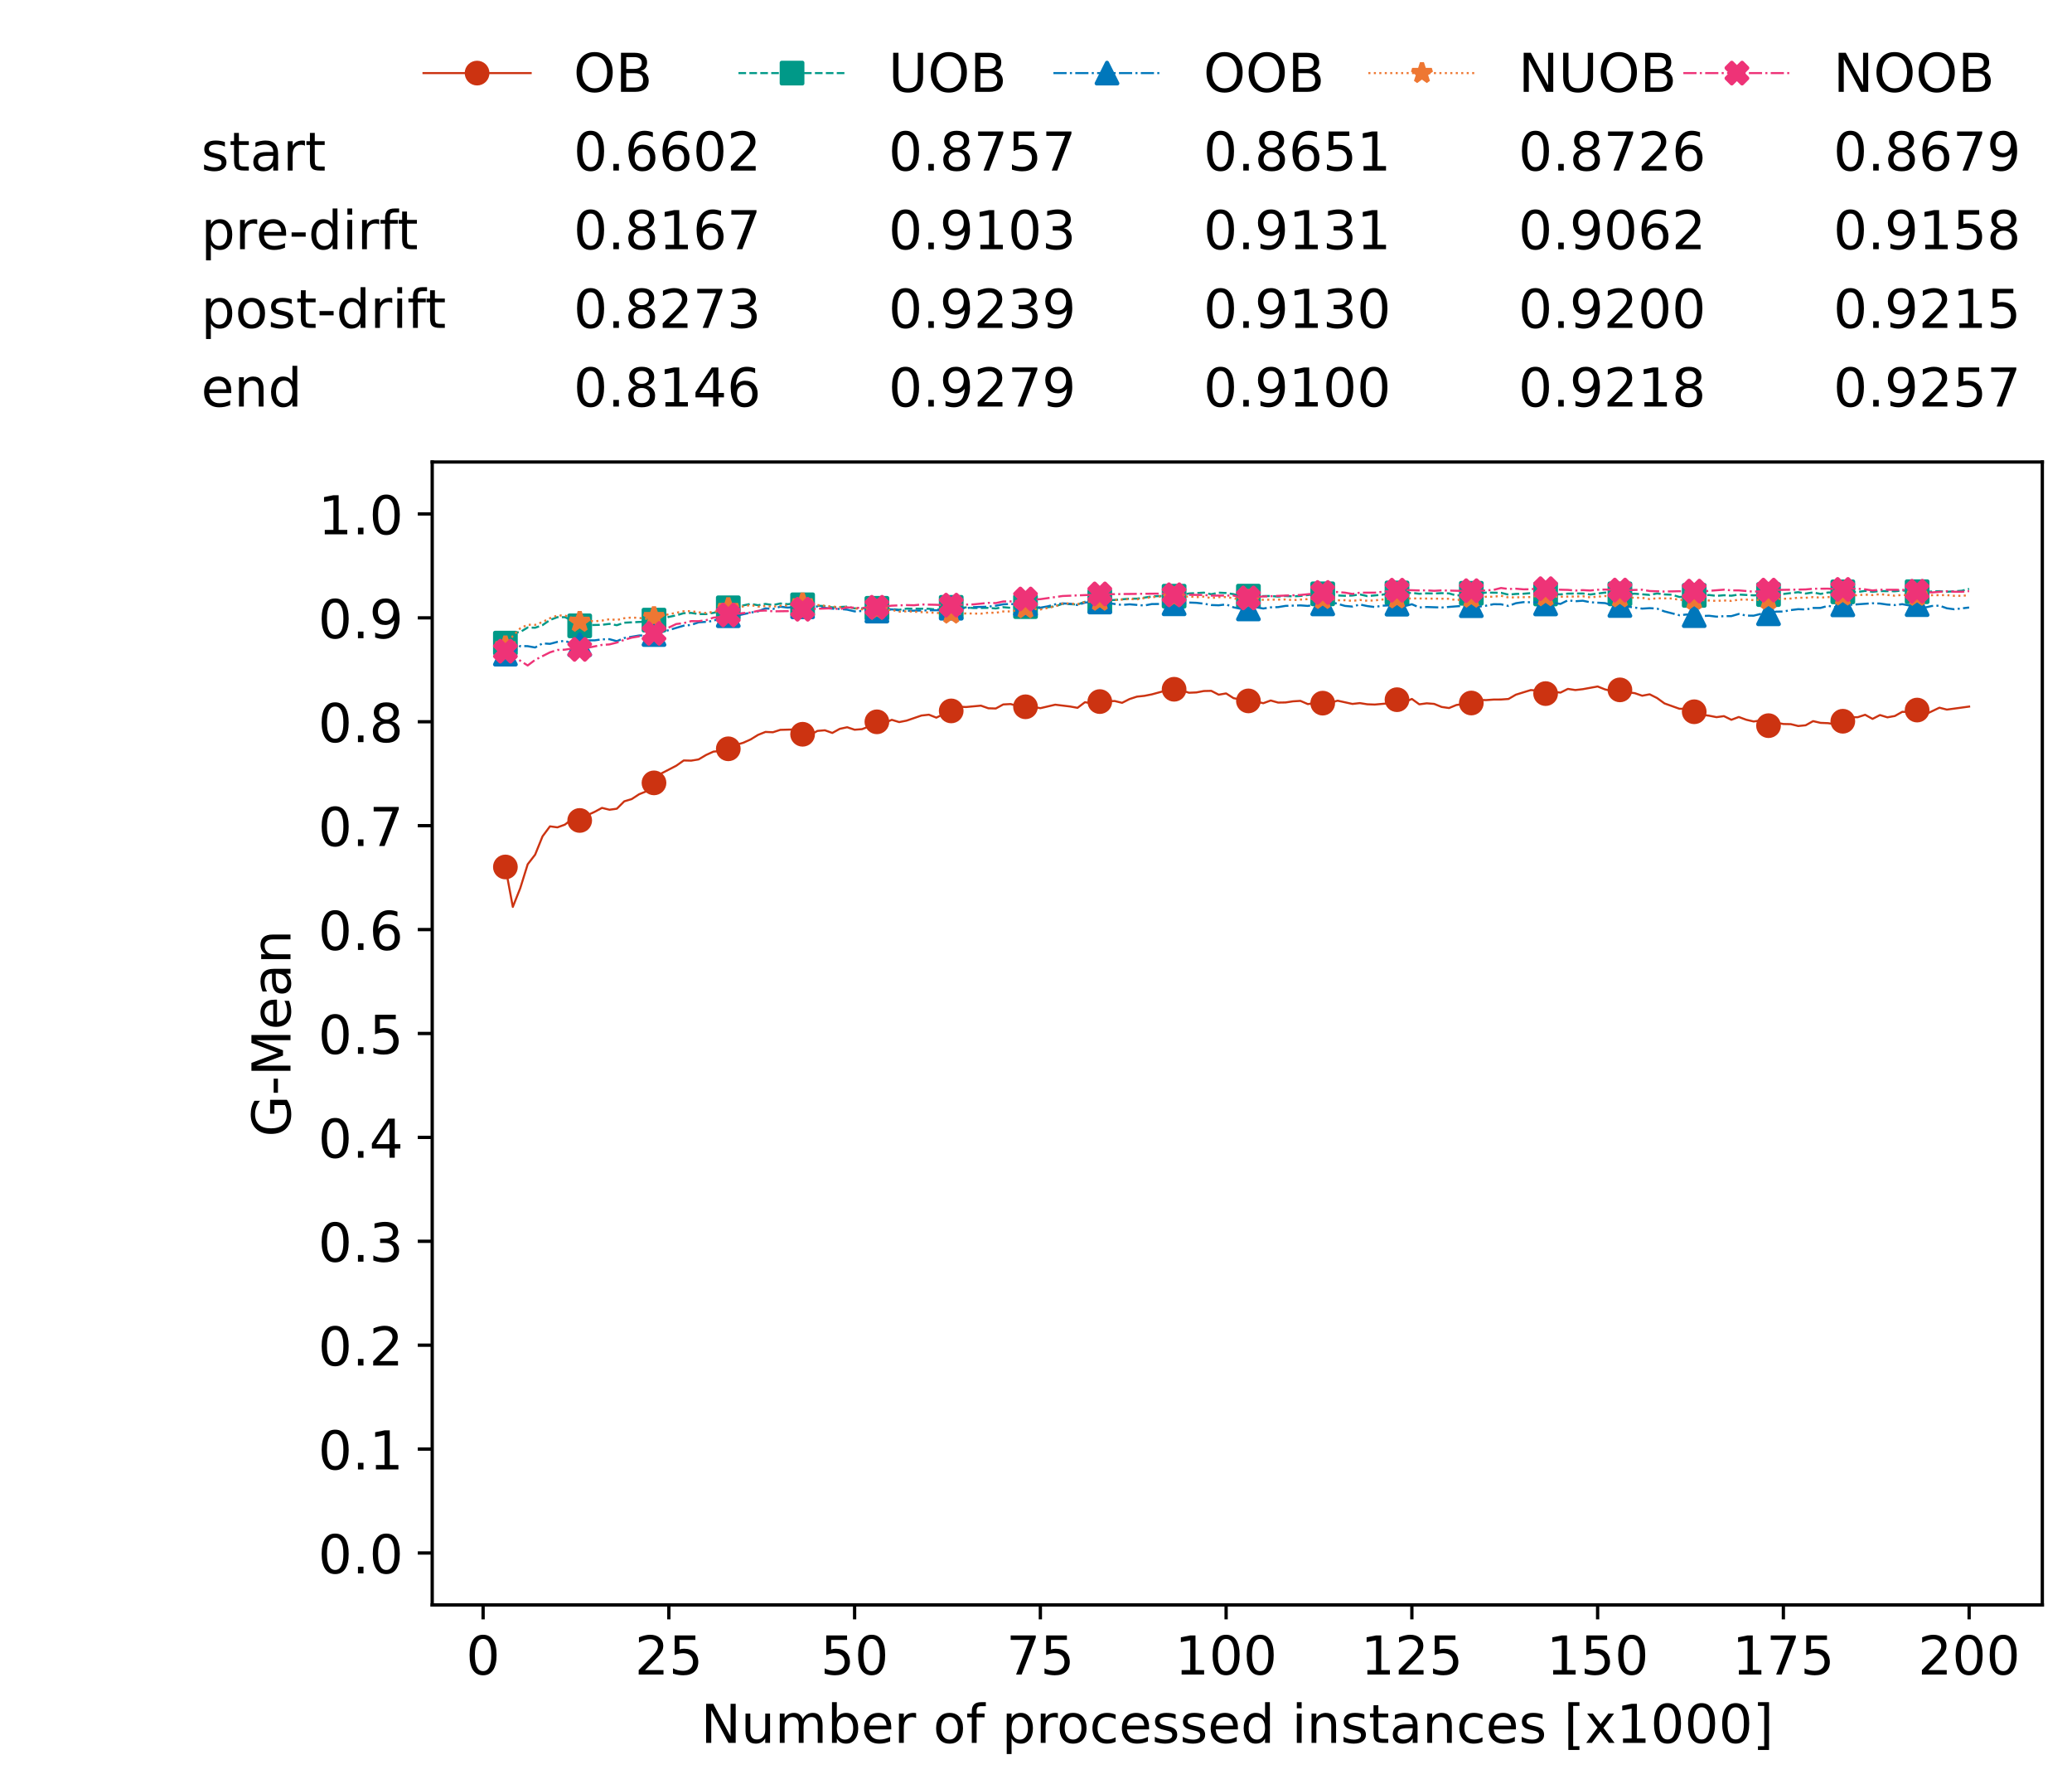 <?xml version="1.0" encoding="utf-8" standalone="no"?>
<!DOCTYPE svg PUBLIC "-//W3C//DTD SVG 1.1//EN"
  "http://www.w3.org/Graphics/SVG/1.1/DTD/svg11.dtd">
<!-- Created with matplotlib (https://matplotlib.org/) -->
<svg height="432.615pt" version="1.1" viewBox="0 0 502.65 432.615" width="502.65pt" xmlns="http://www.w3.org/2000/svg" xmlns:xlink="http://www.w3.org/1999/xlink">
 <defs>
  <style type="text/css">*{stroke-linecap:butt;stroke-linejoin:round;}</style>
 </defs>
 <g id="figure_1">
  <g id="patch_1">
   <path d="M 0 432.615 
L 502.65 432.615 
L 502.65 0 
L 0 0 
z
" style="fill:#ffffff;"/>
  </g>
  <g id="axes_1">
   <g id="patch_2">
    <path d="M 104.85 389.252 
L 495.45 389.252 
L 495.45 112.052 
L 104.85 112.052 
z
" style="fill:#ffffff;"/>
   </g>
   <g id="matplotlib.axis_1">
    <g id="xtick_1">
     <g id="line2d_1">
      <defs>
       <path d="M 0 0 
L 0 3.5 
" id="m3ada3e73d9" style="stroke:#000000;stroke-width:0.8;"/>
      </defs>
      <g>
       <use style="stroke:#000000;stroke-width:0.8;" x="117.197" xlink:href="#m3ada3e73d9" y="389.252"/>
      </g>
     </g>
     <g id="text_1">
      <!-- 0 -->
      <g transform="translate(113.061 406.13)scale(0.13 -0.13)">
       <defs>
        <path d="M 31.781 66.406 
Q 24.172 66.406 20.328 58.906 
Q 16.5 51.422 16.5 36.375 
Q 16.5 21.391 20.328 13.891 
Q 24.172 6.391 31.781 6.391 
Q 39.453 6.391 43.281 13.891 
Q 47.125 21.391 47.125 36.375 
Q 47.125 51.422 43.281 58.906 
Q 39.453 66.406 31.781 66.406 
z
M 31.781 74.219 
Q 44.047 74.219 50.516 64.516 
Q 56.984 54.828 56.984 36.375 
Q 56.984 17.969 50.516 8.266 
Q 44.047 -1.422 31.781 -1.422 
Q 19.531 -1.422 13.062 8.266 
Q 6.594 17.969 6.594 36.375 
Q 6.594 54.828 13.062 64.516 
Q 19.531 74.219 31.781 74.219 
z
" id="DejaVuSans-48"/>
       </defs>
       <use xlink:href="#DejaVuSans-48"/>
      </g>
     </g>
    </g>
    <g id="xtick_2">
     <g id="line2d_2">
      <g>
       <use style="stroke:#000000;stroke-width:0.8;" x="162.259" xlink:href="#m3ada3e73d9" y="389.252"/>
      </g>
     </g>
     <g id="text_2">
      <!-- 25 -->
      <g transform="translate(153.988 406.13)scale(0.13 -0.13)">
       <defs>
        <path d="M 19.188 8.297 
L 53.609 8.297 
L 53.609 0 
L 7.328 0 
L 7.328 8.297 
Q 12.938 14.109 22.625 23.891 
Q 32.328 33.688 34.812 36.531 
Q 39.547 41.844 41.422 45.531 
Q 43.312 49.219 43.312 52.781 
Q 43.312 58.594 39.234 62.25 
Q 35.156 65.922 28.609 65.922 
Q 23.969 65.922 18.812 64.312 
Q 13.672 62.703 7.812 59.422 
L 7.812 69.391 
Q 13.766 71.781 18.938 73 
Q 24.125 74.219 28.422 74.219 
Q 39.75 74.219 46.484 68.547 
Q 53.219 62.891 53.219 53.422 
Q 53.219 48.922 51.531 44.891 
Q 49.859 40.875 45.406 35.406 
Q 44.188 33.984 37.641 27.219 
Q 31.109 20.453 19.188 8.297 
z
" id="DejaVuSans-50"/>
        <path d="M 10.797 72.906 
L 49.516 72.906 
L 49.516 64.594 
L 19.828 64.594 
L 19.828 46.734 
Q 21.969 47.469 24.109 47.828 
Q 26.266 48.188 28.422 48.188 
Q 40.625 48.188 47.75 41.5 
Q 54.891 34.812 54.891 23.391 
Q 54.891 11.625 47.562 5.094 
Q 40.234 -1.422 26.906 -1.422 
Q 22.312 -1.422 17.547 -0.641 
Q 12.797 0.141 7.719 1.703 
L 7.719 11.625 
Q 12.109 9.234 16.797 8.062 
Q 21.484 6.891 26.703 6.891 
Q 35.156 6.891 40.078 11.328 
Q 45.016 15.766 45.016 23.391 
Q 45.016 31 40.078 35.438 
Q 35.156 39.891 26.703 39.891 
Q 22.75 39.891 18.812 39.016 
Q 14.891 38.141 10.797 36.281 
z
" id="DejaVuSans-53"/>
       </defs>
       <use xlink:href="#DejaVuSans-50"/>
       <use x="63.623" xlink:href="#DejaVuSans-53"/>
      </g>
     </g>
    </g>
    <g id="xtick_3">
     <g id="line2d_3">
      <g>
       <use style="stroke:#000000;stroke-width:0.8;" x="207.322" xlink:href="#m3ada3e73d9" y="389.252"/>
      </g>
     </g>
     <g id="text_3">
      <!-- 50 -->
      <g transform="translate(199.05 406.13)scale(0.13 -0.13)">
       <use xlink:href="#DejaVuSans-53"/>
       <use x="63.623" xlink:href="#DejaVuSans-48"/>
      </g>
     </g>
    </g>
    <g id="xtick_4">
     <g id="line2d_4">
      <g>
       <use style="stroke:#000000;stroke-width:0.8;" x="252.384" xlink:href="#m3ada3e73d9" y="389.252"/>
      </g>
     </g>
     <g id="text_4">
      <!-- 75 -->
      <g transform="translate(244.113 406.13)scale(0.13 -0.13)">
       <defs>
        <path d="M 8.203 72.906 
L 55.078 72.906 
L 55.078 68.703 
L 28.609 0 
L 18.312 0 
L 43.219 64.594 
L 8.203 64.594 
z
" id="DejaVuSans-55"/>
       </defs>
       <use xlink:href="#DejaVuSans-55"/>
       <use x="63.623" xlink:href="#DejaVuSans-53"/>
      </g>
     </g>
    </g>
    <g id="xtick_5">
     <g id="line2d_5">
      <g>
       <use style="stroke:#000000;stroke-width:0.8;" x="297.446" xlink:href="#m3ada3e73d9" y="389.252"/>
      </g>
     </g>
     <g id="text_5">
      <!-- 100 -->
      <g transform="translate(285.039 406.13)scale(0.13 -0.13)">
       <defs>
        <path d="M 12.406 8.297 
L 28.516 8.297 
L 28.516 63.922 
L 10.984 60.406 
L 10.984 69.391 
L 28.422 72.906 
L 38.281 72.906 
L 38.281 8.297 
L 54.391 8.297 
L 54.391 0 
L 12.406 0 
z
" id="DejaVuSans-49"/>
       </defs>
       <use xlink:href="#DejaVuSans-49"/>
       <use x="63.623" xlink:href="#DejaVuSans-48"/>
       <use x="127.246" xlink:href="#DejaVuSans-48"/>
      </g>
     </g>
    </g>
    <g id="xtick_6">
     <g id="line2d_6">
      <g>
       <use style="stroke:#000000;stroke-width:0.8;" x="342.509" xlink:href="#m3ada3e73d9" y="389.252"/>
      </g>
     </g>
     <g id="text_6">
      <!-- 125 -->
      <g transform="translate(330.102 406.13)scale(0.13 -0.13)">
       <use xlink:href="#DejaVuSans-49"/>
       <use x="63.623" xlink:href="#DejaVuSans-50"/>
       <use x="127.246" xlink:href="#DejaVuSans-53"/>
      </g>
     </g>
    </g>
    <g id="xtick_7">
     <g id="line2d_7">
      <g>
       <use style="stroke:#000000;stroke-width:0.8;" x="387.571" xlink:href="#m3ada3e73d9" y="389.252"/>
      </g>
     </g>
     <g id="text_7">
      <!-- 150 -->
      <g transform="translate(375.164 406.13)scale(0.13 -0.13)">
       <use xlink:href="#DejaVuSans-49"/>
       <use x="63.623" xlink:href="#DejaVuSans-53"/>
       <use x="127.246" xlink:href="#DejaVuSans-48"/>
      </g>
     </g>
    </g>
    <g id="xtick_8">
     <g id="line2d_8">
      <g>
       <use style="stroke:#000000;stroke-width:0.8;" x="432.633" xlink:href="#m3ada3e73d9" y="389.252"/>
      </g>
     </g>
     <g id="text_8">
      <!-- 175 -->
      <g transform="translate(420.226 406.13)scale(0.13 -0.13)">
       <use xlink:href="#DejaVuSans-49"/>
       <use x="63.623" xlink:href="#DejaVuSans-55"/>
       <use x="127.246" xlink:href="#DejaVuSans-53"/>
      </g>
     </g>
    </g>
    <g id="xtick_9">
     <g id="line2d_9">
      <g>
       <use style="stroke:#000000;stroke-width:0.8;" x="477.695" xlink:href="#m3ada3e73d9" y="389.252"/>
      </g>
     </g>
     <g id="text_9">
      <!-- 200 -->
      <g transform="translate(465.289 406.13)scale(0.13 -0.13)">
       <use xlink:href="#DejaVuSans-50"/>
       <use x="63.623" xlink:href="#DejaVuSans-48"/>
       <use x="127.246" xlink:href="#DejaVuSans-48"/>
      </g>
     </g>
    </g>
    <g id="text_10">
     <!-- Number of processed instances [x1000] -->
     <g transform="translate(170.025 422.711)scale(0.13 -0.13)">
      <defs>
       <path d="M 9.812 72.906 
L 23.094 72.906 
L 55.422 11.922 
L 55.422 72.906 
L 64.984 72.906 
L 64.984 0 
L 51.703 0 
L 19.391 60.984 
L 19.391 0 
L 9.812 0 
z
" id="DejaVuSans-78"/>
       <path d="M 8.5 21.578 
L 8.5 54.688 
L 17.484 54.688 
L 17.484 21.922 
Q 17.484 14.156 20.5 10.266 
Q 23.531 6.391 29.594 6.391 
Q 36.859 6.391 41.078 11.031 
Q 45.312 15.672 45.312 23.688 
L 45.312 54.688 
L 54.297 54.688 
L 54.297 0 
L 45.312 0 
L 45.312 8.406 
Q 42.047 3.422 37.719 1 
Q 33.406 -1.422 27.688 -1.422 
Q 18.266 -1.422 13.375 4.438 
Q 8.5 10.297 8.5 21.578 
z
M 31.109 56 
z
" id="DejaVuSans-117"/>
       <path d="M 52 44.188 
Q 55.375 50.25 60.062 53.125 
Q 64.75 56 71.094 56 
Q 79.641 56 84.281 50.016 
Q 88.922 44.047 88.922 33.016 
L 88.922 0 
L 79.891 0 
L 79.891 32.719 
Q 79.891 40.578 77.094 44.375 
Q 74.312 48.188 68.609 48.188 
Q 61.625 48.188 57.562 43.547 
Q 53.516 38.922 53.516 30.906 
L 53.516 0 
L 44.484 0 
L 44.484 32.719 
Q 44.484 40.625 41.703 44.406 
Q 38.922 48.188 33.109 48.188 
Q 26.219 48.188 22.156 43.531 
Q 18.109 38.875 18.109 30.906 
L 18.109 0 
L 9.078 0 
L 9.078 54.688 
L 18.109 54.688 
L 18.109 46.188 
Q 21.188 51.219 25.484 53.609 
Q 29.781 56 35.688 56 
Q 41.656 56 45.828 52.969 
Q 50 49.953 52 44.188 
z
" id="DejaVuSans-109"/>
       <path d="M 48.688 27.297 
Q 48.688 37.203 44.609 42.844 
Q 40.531 48.484 33.406 48.484 
Q 26.266 48.484 22.188 42.844 
Q 18.109 37.203 18.109 27.297 
Q 18.109 17.391 22.188 11.75 
Q 26.266 6.109 33.406 6.109 
Q 40.531 6.109 44.609 11.75 
Q 48.688 17.391 48.688 27.297 
z
M 18.109 46.391 
Q 20.953 51.266 25.266 53.625 
Q 29.594 56 35.594 56 
Q 45.562 56 51.781 48.094 
Q 58.016 40.188 58.016 27.297 
Q 58.016 14.406 51.781 6.484 
Q 45.562 -1.422 35.594 -1.422 
Q 29.594 -1.422 25.266 0.953 
Q 20.953 3.328 18.109 8.203 
L 18.109 0 
L 9.078 0 
L 9.078 75.984 
L 18.109 75.984 
z
" id="DejaVuSans-98"/>
       <path d="M 56.203 29.594 
L 56.203 25.203 
L 14.891 25.203 
Q 15.484 15.922 20.484 11.062 
Q 25.484 6.203 34.422 6.203 
Q 39.594 6.203 44.453 7.469 
Q 49.312 8.734 54.109 11.281 
L 54.109 2.781 
Q 49.266 0.734 44.188 -0.344 
Q 39.109 -1.422 33.891 -1.422 
Q 20.797 -1.422 13.156 6.188 
Q 5.516 13.812 5.516 26.812 
Q 5.516 40.234 12.766 48.109 
Q 20.016 56 32.328 56 
Q 43.359 56 49.781 48.891 
Q 56.203 41.797 56.203 29.594 
z
M 47.219 32.234 
Q 47.125 39.594 43.094 43.984 
Q 39.062 48.391 32.422 48.391 
Q 24.906 48.391 20.391 44.141 
Q 15.875 39.891 15.188 32.172 
z
" id="DejaVuSans-101"/>
       <path d="M 41.109 46.297 
Q 39.594 47.172 37.812 47.578 
Q 36.031 48 33.891 48 
Q 26.266 48 22.188 43.047 
Q 18.109 38.094 18.109 28.812 
L 18.109 0 
L 9.078 0 
L 9.078 54.688 
L 18.109 54.688 
L 18.109 46.188 
Q 20.953 51.172 25.484 53.578 
Q 30.031 56 36.531 56 
Q 37.453 56 38.578 55.875 
Q 39.703 55.766 41.062 55.516 
z
" id="DejaVuSans-114"/>
       <path id="DejaVuSans-32"/>
       <path d="M 30.609 48.391 
Q 23.391 48.391 19.188 42.75 
Q 14.984 37.109 14.984 27.297 
Q 14.984 17.484 19.156 11.844 
Q 23.344 6.203 30.609 6.203 
Q 37.797 6.203 41.984 11.859 
Q 46.188 17.531 46.188 27.297 
Q 46.188 37.016 41.984 42.703 
Q 37.797 48.391 30.609 48.391 
z
M 30.609 56 
Q 42.328 56 49.016 48.375 
Q 55.719 40.766 55.719 27.297 
Q 55.719 13.875 49.016 6.219 
Q 42.328 -1.422 30.609 -1.422 
Q 18.844 -1.422 12.172 6.219 
Q 5.516 13.875 5.516 27.297 
Q 5.516 40.766 12.172 48.375 
Q 18.844 56 30.609 56 
z
" id="DejaVuSans-111"/>
       <path d="M 37.109 75.984 
L 37.109 68.5 
L 28.516 68.5 
Q 23.688 68.5 21.797 66.547 
Q 19.922 64.594 19.922 59.516 
L 19.922 54.688 
L 34.719 54.688 
L 34.719 47.703 
L 19.922 47.703 
L 19.922 0 
L 10.891 0 
L 10.891 47.703 
L 2.297 47.703 
L 2.297 54.688 
L 10.891 54.688 
L 10.891 58.5 
Q 10.891 67.625 15.141 71.797 
Q 19.391 75.984 28.609 75.984 
z
" id="DejaVuSans-102"/>
       <path d="M 18.109 8.203 
L 18.109 -20.797 
L 9.078 -20.797 
L 9.078 54.688 
L 18.109 54.688 
L 18.109 46.391 
Q 20.953 51.266 25.266 53.625 
Q 29.594 56 35.594 56 
Q 45.562 56 51.781 48.094 
Q 58.016 40.188 58.016 27.297 
Q 58.016 14.406 51.781 6.484 
Q 45.562 -1.422 35.594 -1.422 
Q 29.594 -1.422 25.266 0.953 
Q 20.953 3.328 18.109 8.203 
z
M 48.688 27.297 
Q 48.688 37.203 44.609 42.844 
Q 40.531 48.484 33.406 48.484 
Q 26.266 48.484 22.188 42.844 
Q 18.109 37.203 18.109 27.297 
Q 18.109 17.391 22.188 11.75 
Q 26.266 6.109 33.406 6.109 
Q 40.531 6.109 44.609 11.75 
Q 48.688 17.391 48.688 27.297 
z
" id="DejaVuSans-112"/>
       <path d="M 48.781 52.594 
L 48.781 44.188 
Q 44.969 46.297 41.141 47.344 
Q 37.312 48.391 33.406 48.391 
Q 24.656 48.391 19.812 42.844 
Q 14.984 37.312 14.984 27.297 
Q 14.984 17.281 19.812 11.734 
Q 24.656 6.203 33.406 6.203 
Q 37.312 6.203 41.141 7.25 
Q 44.969 8.297 48.781 10.406 
L 48.781 2.094 
Q 45.016 0.344 40.984 -0.531 
Q 36.969 -1.422 32.422 -1.422 
Q 20.062 -1.422 12.781 6.344 
Q 5.516 14.109 5.516 27.297 
Q 5.516 40.672 12.859 48.328 
Q 20.219 56 33.016 56 
Q 37.156 56 41.109 55.141 
Q 45.062 54.297 48.781 52.594 
z
" id="DejaVuSans-99"/>
       <path d="M 44.281 53.078 
L 44.281 44.578 
Q 40.484 46.531 36.375 47.5 
Q 32.281 48.484 27.875 48.484 
Q 21.188 48.484 17.844 46.438 
Q 14.5 44.391 14.5 40.281 
Q 14.5 37.156 16.891 35.375 
Q 19.281 33.594 26.516 31.984 
L 29.594 31.297 
Q 39.156 29.25 43.188 25.516 
Q 47.219 21.781 47.219 15.094 
Q 47.219 7.469 41.188 3.016 
Q 35.156 -1.422 24.609 -1.422 
Q 20.219 -1.422 15.453 -0.562 
Q 10.688 0.297 5.422 2 
L 5.422 11.281 
Q 10.406 8.688 15.234 7.391 
Q 20.062 6.109 24.812 6.109 
Q 31.156 6.109 34.562 8.281 
Q 37.984 10.453 37.984 14.406 
Q 37.984 18.062 35.516 20.016 
Q 33.062 21.969 24.703 23.781 
L 21.578 24.516 
Q 13.234 26.266 9.516 29.906 
Q 5.812 33.547 5.812 39.891 
Q 5.812 47.609 11.281 51.797 
Q 16.75 56 26.812 56 
Q 31.781 56 36.172 55.266 
Q 40.578 54.547 44.281 53.078 
z
" id="DejaVuSans-115"/>
       <path d="M 45.406 46.391 
L 45.406 75.984 
L 54.391 75.984 
L 54.391 0 
L 45.406 0 
L 45.406 8.203 
Q 42.578 3.328 38.25 0.953 
Q 33.938 -1.422 27.875 -1.422 
Q 17.969 -1.422 11.734 6.484 
Q 5.516 14.406 5.516 27.297 
Q 5.516 40.188 11.734 48.094 
Q 17.969 56 27.875 56 
Q 33.938 56 38.25 53.625 
Q 42.578 51.266 45.406 46.391 
z
M 14.797 27.297 
Q 14.797 17.391 18.875 11.75 
Q 22.953 6.109 30.078 6.109 
Q 37.203 6.109 41.297 11.75 
Q 45.406 17.391 45.406 27.297 
Q 45.406 37.203 41.297 42.844 
Q 37.203 48.484 30.078 48.484 
Q 22.953 48.484 18.875 42.844 
Q 14.797 37.203 14.797 27.297 
z
" id="DejaVuSans-100"/>
       <path d="M 9.422 54.688 
L 18.406 54.688 
L 18.406 0 
L 9.422 0 
z
M 9.422 75.984 
L 18.406 75.984 
L 18.406 64.594 
L 9.422 64.594 
z
" id="DejaVuSans-105"/>
       <path d="M 54.891 33.016 
L 54.891 0 
L 45.906 0 
L 45.906 32.719 
Q 45.906 40.484 42.875 44.328 
Q 39.844 48.188 33.797 48.188 
Q 26.516 48.188 22.312 43.547 
Q 18.109 38.922 18.109 30.906 
L 18.109 0 
L 9.078 0 
L 9.078 54.688 
L 18.109 54.688 
L 18.109 46.188 
Q 21.344 51.125 25.703 53.562 
Q 30.078 56 35.797 56 
Q 45.219 56 50.047 50.172 
Q 54.891 44.344 54.891 33.016 
z
" id="DejaVuSans-110"/>
       <path d="M 18.312 70.219 
L 18.312 54.688 
L 36.812 54.688 
L 36.812 47.703 
L 18.312 47.703 
L 18.312 18.016 
Q 18.312 11.328 20.141 9.422 
Q 21.969 7.516 27.594 7.516 
L 36.812 7.516 
L 36.812 0 
L 27.594 0 
Q 17.188 0 13.234 3.875 
Q 9.281 7.766 9.281 18.016 
L 9.281 47.703 
L 2.688 47.703 
L 2.688 54.688 
L 9.281 54.688 
L 9.281 70.219 
z
" id="DejaVuSans-116"/>
       <path d="M 34.281 27.484 
Q 23.391 27.484 19.188 25 
Q 14.984 22.516 14.984 16.5 
Q 14.984 11.719 18.141 8.906 
Q 21.297 6.109 26.703 6.109 
Q 34.188 6.109 38.703 11.406 
Q 43.219 16.703 43.219 25.484 
L 43.219 27.484 
z
M 52.203 31.203 
L 52.203 0 
L 43.219 0 
L 43.219 8.297 
Q 40.141 3.328 35.547 0.953 
Q 30.953 -1.422 24.312 -1.422 
Q 15.922 -1.422 10.953 3.297 
Q 6 8.016 6 15.922 
Q 6 25.141 12.172 29.828 
Q 18.359 34.516 30.609 34.516 
L 43.219 34.516 
L 43.219 35.406 
Q 43.219 41.609 39.141 45 
Q 35.062 48.391 27.688 48.391 
Q 23 48.391 18.547 47.266 
Q 14.109 46.141 10.016 43.891 
L 10.016 52.203 
Q 14.938 54.109 19.578 55.047 
Q 24.219 56 28.609 56 
Q 40.484 56 46.344 49.844 
Q 52.203 43.703 52.203 31.203 
z
" id="DejaVuSans-97"/>
       <path d="M 8.594 75.984 
L 29.297 75.984 
L 29.297 69 
L 17.578 69 
L 17.578 -6.203 
L 29.297 -6.203 
L 29.297 -13.188 
L 8.594 -13.188 
z
" id="DejaVuSans-91"/>
       <path d="M 54.891 54.688 
L 35.109 28.078 
L 55.906 0 
L 45.312 0 
L 29.391 21.484 
L 13.484 0 
L 2.875 0 
L 24.125 28.609 
L 4.688 54.688 
L 15.281 54.688 
L 29.781 35.203 
L 44.281 54.688 
z
" id="DejaVuSans-120"/>
       <path d="M 30.422 75.984 
L 30.422 -13.188 
L 9.719 -13.188 
L 9.719 -6.203 
L 21.391 -6.203 
L 21.391 69 
L 9.719 69 
L 9.719 75.984 
z
" id="DejaVuSans-93"/>
      </defs>
      <use xlink:href="#DejaVuSans-78"/>
      <use x="74.805" xlink:href="#DejaVuSans-117"/>
      <use x="138.184" xlink:href="#DejaVuSans-109"/>
      <use x="235.596" xlink:href="#DejaVuSans-98"/>
      <use x="299.072" xlink:href="#DejaVuSans-101"/>
      <use x="360.596" xlink:href="#DejaVuSans-114"/>
      <use x="401.709" xlink:href="#DejaVuSans-32"/>
      <use x="433.496" xlink:href="#DejaVuSans-111"/>
      <use x="494.678" xlink:href="#DejaVuSans-102"/>
      <use x="529.883" xlink:href="#DejaVuSans-32"/>
      <use x="561.67" xlink:href="#DejaVuSans-112"/>
      <use x="625.146" xlink:href="#DejaVuSans-114"/>
      <use x="664.01" xlink:href="#DejaVuSans-111"/>
      <use x="725.191" xlink:href="#DejaVuSans-99"/>
      <use x="780.172" xlink:href="#DejaVuSans-101"/>
      <use x="841.695" xlink:href="#DejaVuSans-115"/>
      <use x="893.795" xlink:href="#DejaVuSans-115"/>
      <use x="945.895" xlink:href="#DejaVuSans-101"/>
      <use x="1007.418" xlink:href="#DejaVuSans-100"/>
      <use x="1070.895" xlink:href="#DejaVuSans-32"/>
      <use x="1102.682" xlink:href="#DejaVuSans-105"/>
      <use x="1130.465" xlink:href="#DejaVuSans-110"/>
      <use x="1193.844" xlink:href="#DejaVuSans-115"/>
      <use x="1245.943" xlink:href="#DejaVuSans-116"/>
      <use x="1285.152" xlink:href="#DejaVuSans-97"/>
      <use x="1346.432" xlink:href="#DejaVuSans-110"/>
      <use x="1409.811" xlink:href="#DejaVuSans-99"/>
      <use x="1464.791" xlink:href="#DejaVuSans-101"/>
      <use x="1526.314" xlink:href="#DejaVuSans-115"/>
      <use x="1578.414" xlink:href="#DejaVuSans-32"/>
      <use x="1610.201" xlink:href="#DejaVuSans-91"/>
      <use x="1649.215" xlink:href="#DejaVuSans-120"/>
      <use x="1708.395" xlink:href="#DejaVuSans-49"/>
      <use x="1772.018" xlink:href="#DejaVuSans-48"/>
      <use x="1835.641" xlink:href="#DejaVuSans-48"/>
      <use x="1899.264" xlink:href="#DejaVuSans-48"/>
      <use x="1962.887" xlink:href="#DejaVuSans-93"/>
     </g>
    </g>
   </g>
   <g id="matplotlib.axis_2">
    <g id="ytick_1">
     <g id="line2d_10">
      <defs>
       <path d="M 0 0 
L -3.5 0 
" id="m1903a99bc6" style="stroke:#000000;stroke-width:0.8;"/>
      </defs>
      <g>
       <use style="stroke:#000000;stroke-width:0.8;" x="104.85" xlink:href="#m1903a99bc6" y="376.652"/>
      </g>
     </g>
     <g id="text_11">
      <!-- 0.0 -->
      <g transform="translate(77.176 381.591)scale(0.13 -0.13)">
       <defs>
        <path d="M 10.688 12.406 
L 21 12.406 
L 21 0 
L 10.688 0 
z
" id="DejaVuSans-46"/>
       </defs>
       <use xlink:href="#DejaVuSans-48"/>
       <use x="63.623" xlink:href="#DejaVuSans-46"/>
       <use x="95.41" xlink:href="#DejaVuSans-48"/>
      </g>
     </g>
    </g>
    <g id="ytick_2">
     <g id="line2d_11">
      <g>
       <use style="stroke:#000000;stroke-width:0.8;" x="104.85" xlink:href="#m1903a99bc6" y="351.452"/>
      </g>
     </g>
     <g id="text_12">
      <!-- 0.1 -->
      <g transform="translate(77.176 356.391)scale(0.13 -0.13)">
       <use xlink:href="#DejaVuSans-48"/>
       <use x="63.623" xlink:href="#DejaVuSans-46"/>
       <use x="95.41" xlink:href="#DejaVuSans-49"/>
      </g>
     </g>
    </g>
    <g id="ytick_3">
     <g id="line2d_12">
      <g>
       <use style="stroke:#000000;stroke-width:0.8;" x="104.85" xlink:href="#m1903a99bc6" y="326.252"/>
      </g>
     </g>
     <g id="text_13">
      <!-- 0.2 -->
      <g transform="translate(77.176 331.191)scale(0.13 -0.13)">
       <use xlink:href="#DejaVuSans-48"/>
       <use x="63.623" xlink:href="#DejaVuSans-46"/>
       <use x="95.41" xlink:href="#DejaVuSans-50"/>
      </g>
     </g>
    </g>
    <g id="ytick_4">
     <g id="line2d_13">
      <g>
       <use style="stroke:#000000;stroke-width:0.8;" x="104.85" xlink:href="#m1903a99bc6" y="301.052"/>
      </g>
     </g>
     <g id="text_14">
      <!-- 0.3 -->
      <g transform="translate(77.176 305.991)scale(0.13 -0.13)">
       <defs>
        <path d="M 40.578 39.312 
Q 47.656 37.797 51.625 33 
Q 55.609 28.219 55.609 21.188 
Q 55.609 10.406 48.188 4.484 
Q 40.766 -1.422 27.094 -1.422 
Q 22.516 -1.422 17.656 -0.516 
Q 12.797 0.391 7.625 2.203 
L 7.625 11.719 
Q 11.719 9.328 16.594 8.109 
Q 21.484 6.891 26.812 6.891 
Q 36.078 6.891 40.938 10.547 
Q 45.797 14.203 45.797 21.188 
Q 45.797 27.641 41.281 31.266 
Q 36.766 34.906 28.719 34.906 
L 20.219 34.906 
L 20.219 43.016 
L 29.109 43.016 
Q 36.375 43.016 40.234 45.922 
Q 44.094 48.828 44.094 54.297 
Q 44.094 59.906 40.109 62.906 
Q 36.141 65.922 28.719 65.922 
Q 24.656 65.922 20.016 65.031 
Q 15.375 64.156 9.812 62.312 
L 9.812 71.094 
Q 15.438 72.656 20.344 73.438 
Q 25.25 74.219 29.594 74.219 
Q 40.828 74.219 47.359 69.109 
Q 53.906 64.016 53.906 55.328 
Q 53.906 49.266 50.438 45.094 
Q 46.969 40.922 40.578 39.312 
z
" id="DejaVuSans-51"/>
       </defs>
       <use xlink:href="#DejaVuSans-48"/>
       <use x="63.623" xlink:href="#DejaVuSans-46"/>
       <use x="95.41" xlink:href="#DejaVuSans-51"/>
      </g>
     </g>
    </g>
    <g id="ytick_5">
     <g id="line2d_14">
      <g>
       <use style="stroke:#000000;stroke-width:0.8;" x="104.85" xlink:href="#m1903a99bc6" y="275.852"/>
      </g>
     </g>
     <g id="text_15">
      <!-- 0.4 -->
      <g transform="translate(77.176 280.791)scale(0.13 -0.13)">
       <defs>
        <path d="M 37.797 64.312 
L 12.891 25.391 
L 37.797 25.391 
z
M 35.203 72.906 
L 47.609 72.906 
L 47.609 25.391 
L 58.016 25.391 
L 58.016 17.188 
L 47.609 17.188 
L 47.609 0 
L 37.797 0 
L 37.797 17.188 
L 4.891 17.188 
L 4.891 26.703 
z
" id="DejaVuSans-52"/>
       </defs>
       <use xlink:href="#DejaVuSans-48"/>
       <use x="63.623" xlink:href="#DejaVuSans-46"/>
       <use x="95.41" xlink:href="#DejaVuSans-52"/>
      </g>
     </g>
    </g>
    <g id="ytick_6">
     <g id="line2d_15">
      <g>
       <use style="stroke:#000000;stroke-width:0.8;" x="104.85" xlink:href="#m1903a99bc6" y="250.652"/>
      </g>
     </g>
     <g id="text_16">
      <!-- 0.5 -->
      <g transform="translate(77.176 255.591)scale(0.13 -0.13)">
       <use xlink:href="#DejaVuSans-48"/>
       <use x="63.623" xlink:href="#DejaVuSans-46"/>
       <use x="95.41" xlink:href="#DejaVuSans-53"/>
      </g>
     </g>
    </g>
    <g id="ytick_7">
     <g id="line2d_16">
      <g>
       <use style="stroke:#000000;stroke-width:0.8;" x="104.85" xlink:href="#m1903a99bc6" y="225.452"/>
      </g>
     </g>
     <g id="text_17">
      <!-- 0.6 -->
      <g transform="translate(77.176 230.391)scale(0.13 -0.13)">
       <defs>
        <path d="M 33.016 40.375 
Q 26.375 40.375 22.484 35.828 
Q 18.609 31.297 18.609 23.391 
Q 18.609 15.531 22.484 10.953 
Q 26.375 6.391 33.016 6.391 
Q 39.656 6.391 43.531 10.953 
Q 47.406 15.531 47.406 23.391 
Q 47.406 31.297 43.531 35.828 
Q 39.656 40.375 33.016 40.375 
z
M 52.594 71.297 
L 52.594 62.312 
Q 48.875 64.062 45.094 64.984 
Q 41.312 65.922 37.594 65.922 
Q 27.828 65.922 22.672 59.328 
Q 17.531 52.734 16.797 39.406 
Q 19.672 43.656 24.016 45.922 
Q 28.375 48.188 33.594 48.188 
Q 44.578 48.188 50.953 41.516 
Q 57.328 34.859 57.328 23.391 
Q 57.328 12.156 50.688 5.359 
Q 44.047 -1.422 33.016 -1.422 
Q 20.359 -1.422 13.672 8.266 
Q 6.984 17.969 6.984 36.375 
Q 6.984 53.656 15.188 63.938 
Q 23.391 74.219 37.203 74.219 
Q 40.922 74.219 44.703 73.484 
Q 48.484 72.75 52.594 71.297 
z
" id="DejaVuSans-54"/>
       </defs>
       <use xlink:href="#DejaVuSans-48"/>
       <use x="63.623" xlink:href="#DejaVuSans-46"/>
       <use x="95.41" xlink:href="#DejaVuSans-54"/>
      </g>
     </g>
    </g>
    <g id="ytick_8">
     <g id="line2d_17">
      <g>
       <use style="stroke:#000000;stroke-width:0.8;" x="104.85" xlink:href="#m1903a99bc6" y="200.252"/>
      </g>
     </g>
     <g id="text_18">
      <!-- 0.7 -->
      <g transform="translate(77.176 205.191)scale(0.13 -0.13)">
       <use xlink:href="#DejaVuSans-48"/>
       <use x="63.623" xlink:href="#DejaVuSans-46"/>
       <use x="95.41" xlink:href="#DejaVuSans-55"/>
      </g>
     </g>
    </g>
    <g id="ytick_9">
     <g id="line2d_18">
      <g>
       <use style="stroke:#000000;stroke-width:0.8;" x="104.85" xlink:href="#m1903a99bc6" y="175.052"/>
      </g>
     </g>
     <g id="text_19">
      <!-- 0.8 -->
      <g transform="translate(77.176 179.991)scale(0.13 -0.13)">
       <defs>
        <path d="M 31.781 34.625 
Q 24.75 34.625 20.719 30.859 
Q 16.703 27.094 16.703 20.516 
Q 16.703 13.922 20.719 10.156 
Q 24.75 6.391 31.781 6.391 
Q 38.812 6.391 42.859 10.172 
Q 46.922 13.969 46.922 20.516 
Q 46.922 27.094 42.891 30.859 
Q 38.875 34.625 31.781 34.625 
z
M 21.922 38.812 
Q 15.578 40.375 12.031 44.719 
Q 8.5 49.078 8.5 55.328 
Q 8.5 64.062 14.719 69.141 
Q 20.953 74.219 31.781 74.219 
Q 42.672 74.219 48.875 69.141 
Q 55.078 64.062 55.078 55.328 
Q 55.078 49.078 51.531 44.719 
Q 48 40.375 41.703 38.812 
Q 48.828 37.156 52.797 32.312 
Q 56.781 27.484 56.781 20.516 
Q 56.781 9.906 50.312 4.234 
Q 43.844 -1.422 31.781 -1.422 
Q 19.734 -1.422 13.25 4.234 
Q 6.781 9.906 6.781 20.516 
Q 6.781 27.484 10.781 32.312 
Q 14.797 37.156 21.922 38.812 
z
M 18.312 54.391 
Q 18.312 48.734 21.844 45.562 
Q 25.391 42.391 31.781 42.391 
Q 38.141 42.391 41.719 45.562 
Q 45.312 48.734 45.312 54.391 
Q 45.312 60.062 41.719 63.234 
Q 38.141 66.406 31.781 66.406 
Q 25.391 66.406 21.844 63.234 
Q 18.312 60.062 18.312 54.391 
z
" id="DejaVuSans-56"/>
       </defs>
       <use xlink:href="#DejaVuSans-48"/>
       <use x="63.623" xlink:href="#DejaVuSans-46"/>
       <use x="95.41" xlink:href="#DejaVuSans-56"/>
      </g>
     </g>
    </g>
    <g id="ytick_10">
     <g id="line2d_19">
      <g>
       <use style="stroke:#000000;stroke-width:0.8;" x="104.85" xlink:href="#m1903a99bc6" y="149.852"/>
      </g>
     </g>
     <g id="text_20">
      <!-- 0.9 -->
      <g transform="translate(77.176 154.791)scale(0.13 -0.13)">
       <defs>
        <path d="M 10.984 1.516 
L 10.984 10.5 
Q 14.703 8.734 18.5 7.812 
Q 22.312 6.891 25.984 6.891 
Q 35.75 6.891 40.891 13.453 
Q 46.047 20.016 46.781 33.406 
Q 43.953 29.203 39.594 26.953 
Q 35.25 24.703 29.984 24.703 
Q 19.047 24.703 12.672 31.312 
Q 6.297 37.938 6.297 49.422 
Q 6.297 60.641 12.938 67.422 
Q 19.578 74.219 30.609 74.219 
Q 43.266 74.219 49.922 64.516 
Q 56.594 54.828 56.594 36.375 
Q 56.594 19.141 48.406 8.859 
Q 40.234 -1.422 26.422 -1.422 
Q 22.703 -1.422 18.891 -0.688 
Q 15.094 0.047 10.984 1.516 
z
M 30.609 32.422 
Q 37.25 32.422 41.125 36.953 
Q 45.016 41.5 45.016 49.422 
Q 45.016 57.281 41.125 61.844 
Q 37.25 66.406 30.609 66.406 
Q 23.969 66.406 20.094 61.844 
Q 16.219 57.281 16.219 49.422 
Q 16.219 41.5 20.094 36.953 
Q 23.969 32.422 30.609 32.422 
z
" id="DejaVuSans-57"/>
       </defs>
       <use xlink:href="#DejaVuSans-48"/>
       <use x="63.623" xlink:href="#DejaVuSans-46"/>
       <use x="95.41" xlink:href="#DejaVuSans-57"/>
      </g>
     </g>
    </g>
    <g id="ytick_11">
     <g id="line2d_20">
      <g>
       <use style="stroke:#000000;stroke-width:0.8;" x="104.85" xlink:href="#m1903a99bc6" y="124.652"/>
      </g>
     </g>
     <g id="text_21">
      <!-- 1.0 -->
      <g transform="translate(77.176 129.591)scale(0.13 -0.13)">
       <use xlink:href="#DejaVuSans-49"/>
       <use x="63.623" xlink:href="#DejaVuSans-46"/>
       <use x="95.41" xlink:href="#DejaVuSans-48"/>
      </g>
     </g>
    </g>
    <g id="text_22">
     <!-- G-Mean -->
     <g transform="translate(70.472 275.744)rotate(-90)scale(0.13 -0.13)">
      <defs>
       <path d="M 59.516 10.406 
L 59.516 29.984 
L 43.406 29.984 
L 43.406 38.094 
L 69.281 38.094 
L 69.281 6.781 
Q 63.578 2.734 56.688 0.656 
Q 49.812 -1.422 42 -1.422 
Q 24.906 -1.422 15.25 8.562 
Q 5.609 18.562 5.609 36.375 
Q 5.609 54.25 15.25 64.234 
Q 24.906 74.219 42 74.219 
Q 49.125 74.219 55.547 72.453 
Q 61.969 70.703 67.391 67.281 
L 67.391 56.781 
Q 61.922 61.422 55.766 63.766 
Q 49.609 66.109 42.828 66.109 
Q 29.438 66.109 22.719 58.641 
Q 16.016 51.172 16.016 36.375 
Q 16.016 21.625 22.719 14.156 
Q 29.438 6.688 42.828 6.688 
Q 48.047 6.688 52.141 7.594 
Q 56.25 8.5 59.516 10.406 
z
" id="DejaVuSans-71"/>
       <path d="M 4.891 31.391 
L 31.203 31.391 
L 31.203 23.391 
L 4.891 23.391 
z
" id="DejaVuSans-45"/>
       <path d="M 9.812 72.906 
L 24.516 72.906 
L 43.109 23.297 
L 61.812 72.906 
L 76.516 72.906 
L 76.516 0 
L 66.891 0 
L 66.891 64.016 
L 48.094 14.016 
L 38.188 14.016 
L 19.391 64.016 
L 19.391 0 
L 9.812 0 
z
" id="DejaVuSans-77"/>
      </defs>
      <use xlink:href="#DejaVuSans-71"/>
      <use x="77.49" xlink:href="#DejaVuSans-45"/>
      <use x="113.574" xlink:href="#DejaVuSans-77"/>
      <use x="199.854" xlink:href="#DejaVuSans-101"/>
      <use x="261.377" xlink:href="#DejaVuSans-97"/>
      <use x="322.656" xlink:href="#DejaVuSans-110"/>
     </g>
    </g>
   </g>
   <g id="line2d_21"/>
   <g id="line2d_22"/>
   <g id="line2d_23"/>
   <g id="line2d_24"/>
   <g id="line2d_25"/>
   <g id="line2d_26">
    <path clip-path="url(#p4b7e67e878)" d="M 122.605 210.271 
L 124.407 219.956 
L 126.21 215.412 
L 128.012 209.62 
L 129.815 207.288 
L 131.617 202.836 
L 133.419 200.417 
L 135.222 200.662 
L 137.024 200.008 
L 138.827 198.604 
L 140.629 198.991 
L 142.432 197.731 
L 144.234 196.911 
L 146.037 195.94 
L 147.839 196.389 
L 149.642 196.138 
L 151.444 194.349 
L 153.247 193.806 
L 155.049 192.631 
L 156.852 191.904 
L 158.654 189.873 
L 160.457 187.575 
L 164.062 185.709 
L 165.864 184.438 
L 167.667 184.482 
L 169.469 184.185 
L 171.272 183.116 
L 173.074 182.291 
L 174.877 182.137 
L 176.679 181.61 
L 178.482 180.676 
L 180.284 180.153 
L 182.087 179.346 
L 183.889 178.238 
L 185.692 177.517 
L 187.494 177.599 
L 189.297 177.013 
L 192.902 176.912 
L 194.704 178.083 
L 196.507 178.266 
L 198.309 177.267 
L 200.112 177.12 
L 201.914 177.763 
L 203.717 176.77 
L 205.519 176.38 
L 207.322 176.983 
L 209.124 176.845 
L 210.927 176.145 
L 212.729 175.067 
L 214.532 175.38 
L 216.334 174.58 
L 218.137 175.13 
L 219.939 174.775 
L 223.544 173.539 
L 225.347 173.34 
L 227.149 174.054 
L 228.952 173.175 
L 230.754 172.421 
L 232.557 171.389 
L 234.359 171.477 
L 237.964 171.143 
L 239.767 171.783 
L 241.569 171.835 
L 243.372 170.855 
L 245.174 170.757 
L 246.976 171.265 
L 248.779 171.42 
L 250.581 171.45 
L 252.384 171.756 
L 255.989 170.912 
L 259.594 171.348 
L 261.396 171.674 
L 263.199 170.309 
L 265.001 170.599 
L 266.804 170.158 
L 270.409 170.021 
L 272.211 170.459 
L 274.014 169.544 
L 275.816 168.957 
L 277.619 168.765 
L 279.421 168.41 
L 283.026 167.43 
L 284.829 167.169 
L 286.631 167.41 
L 288.434 168.013 
L 290.236 167.938 
L 292.039 167.596 
L 293.841 167.554 
L 295.644 168.485 
L 297.446 168.179 
L 299.249 169.329 
L 302.854 169.993 
L 304.656 170.131 
L 306.459 170.552 
L 308.261 169.896 
L 310.064 170.4 
L 311.866 170.369 
L 313.669 170.095 
L 315.471 169.984 
L 317.274 170.77 
L 319.076 170.472 
L 320.879 170.538 
L 322.681 170.456 
L 324.484 169.937 
L 328.089 170.726 
L 329.891 170.525 
L 331.694 170.814 
L 333.496 170.878 
L 337.101 170.561 
L 338.904 169.7 
L 340.706 170.306 
L 342.509 169.519 
L 344.311 170.824 
L 346.114 170.576 
L 347.916 170.72 
L 349.719 171.457 
L 351.521 171.721 
L 353.324 170.983 
L 356.928 170.503 
L 358.731 169.767 
L 360.533 169.794 
L 362.336 169.665 
L 364.138 169.653 
L 365.941 169.524 
L 367.743 168.48 
L 371.348 167.365 
L 373.151 167.497 
L 374.953 168.221 
L 376.756 167.768 
L 378.558 167.982 
L 380.361 167.079 
L 382.163 167.358 
L 383.966 167.15 
L 387.571 166.495 
L 389.373 167.208 
L 391.176 167.631 
L 392.978 167.318 
L 394.781 167.881 
L 396.583 168.115 
L 398.386 168.737 
L 400.188 168.39 
L 401.991 169.299 
L 403.793 170.606 
L 407.398 171.892 
L 409.201 171.918 
L 412.806 173.355 
L 414.608 173.58 
L 416.411 173.936 
L 418.213 173.687 
L 420.016 174.574 
L 421.818 173.894 
L 423.621 174.561 
L 425.423 174.985 
L 427.226 174.715 
L 429.028 175.998 
L 430.831 175.25 
L 432.633 175.596 
L 434.436 175.632 
L 436.238 176.081 
L 438.041 175.904 
L 439.843 174.897 
L 441.646 175.317 
L 443.448 175.391 
L 445.251 175.659 
L 447.053 174.925 
L 448.856 173.932 
L 450.658 173.953 
L 452.461 173.36 
L 454.263 174.355 
L 456.066 173.423 
L 457.868 173.979 
L 459.671 173.653 
L 461.473 172.642 
L 463.276 172.679 
L 465.078 172.214 
L 466.881 173.365 
L 470.485 171.639 
L 472.288 172.103 
L 477.695 171.369 
L 477.695 171.369 
" style="fill:none;stroke:#cc3311;stroke-linecap:square;stroke-width:0.5;"/>
    <defs>
     <path d="M 0 2.5 
C 0.663 2.5 1.299 2.237 1.768 1.768 
C 2.237 1.299 2.5 0.663 2.5 0 
C 2.5 -0.663 2.237 -1.299 1.768 -1.768 
C 1.299 -2.237 0.663 -2.5 0 -2.5 
C -0.663 -2.5 -1.299 -2.237 -1.768 -1.768 
C -2.237 -1.299 -2.5 -0.663 -2.5 0 
C -2.5 0.663 -2.237 1.299 -1.768 1.768 
C -1.299 2.237 -0.663 2.5 0 2.5 
z
" id="m67d246c097" style="stroke:#cc3311;"/>
    </defs>
    <g clip-path="url(#p4b7e67e878)">
     <use style="fill:#cc3311;stroke:#cc3311;" x="122.605" xlink:href="#m67d246c097" y="210.271"/>
     <use style="fill:#cc3311;stroke:#cc3311;" x="140.629" xlink:href="#m67d246c097" y="198.991"/>
     <use style="fill:#cc3311;stroke:#cc3311;" x="158.654" xlink:href="#m67d246c097" y="189.873"/>
     <use style="fill:#cc3311;stroke:#cc3311;" x="176.679" xlink:href="#m67d246c097" y="181.61"/>
     <use style="fill:#cc3311;stroke:#cc3311;" x="194.704" xlink:href="#m67d246c097" y="178.083"/>
     <use style="fill:#cc3311;stroke:#cc3311;" x="212.729" xlink:href="#m67d246c097" y="175.067"/>
     <use style="fill:#cc3311;stroke:#cc3311;" x="230.754" xlink:href="#m67d246c097" y="172.421"/>
     <use style="fill:#cc3311;stroke:#cc3311;" x="248.779" xlink:href="#m67d246c097" y="171.42"/>
     <use style="fill:#cc3311;stroke:#cc3311;" x="266.804" xlink:href="#m67d246c097" y="170.158"/>
     <use style="fill:#cc3311;stroke:#cc3311;" x="284.829" xlink:href="#m67d246c097" y="167.169"/>
     <use style="fill:#cc3311;stroke:#cc3311;" x="302.854" xlink:href="#m67d246c097" y="169.993"/>
     <use style="fill:#cc3311;stroke:#cc3311;" x="320.879" xlink:href="#m67d246c097" y="170.538"/>
     <use style="fill:#cc3311;stroke:#cc3311;" x="338.904" xlink:href="#m67d246c097" y="169.7"/>
     <use style="fill:#cc3311;stroke:#cc3311;" x="356.928" xlink:href="#m67d246c097" y="170.503"/>
     <use style="fill:#cc3311;stroke:#cc3311;" x="374.953" xlink:href="#m67d246c097" y="168.221"/>
     <use style="fill:#cc3311;stroke:#cc3311;" x="392.978" xlink:href="#m67d246c097" y="167.318"/>
     <use style="fill:#cc3311;stroke:#cc3311;" x="411.003" xlink:href="#m67d246c097" y="172.625"/>
     <use style="fill:#cc3311;stroke:#cc3311;" x="429.028" xlink:href="#m67d246c097" y="175.998"/>
     <use style="fill:#cc3311;stroke:#cc3311;" x="447.053" xlink:href="#m67d246c097" y="174.925"/>
     <use style="fill:#cc3311;stroke:#cc3311;" x="465.078" xlink:href="#m67d246c097" y="172.214"/>
    </g>
   </g>
   <g id="line2d_27"/>
   <g id="line2d_28"/>
   <g id="line2d_29"/>
   <g id="line2d_30"/>
   <g id="line2d_31">
    <path clip-path="url(#p4b7e67e878)" d="M 122.605 155.985 
L 124.407 153.509 
L 126.21 153.283 
L 128.012 152.189 
L 129.815 152.25 
L 131.617 151.612 
L 133.419 150.368 
L 135.222 149.687 
L 137.024 149.686 
L 138.827 150.477 
L 140.629 151.789 
L 142.432 151.616 
L 146.037 151.537 
L 147.839 151.313 
L 149.642 151.635 
L 151.444 151.027 
L 156.852 150.757 
L 164.062 149.242 
L 165.864 148.717 
L 167.667 148.651 
L 169.469 148.928 
L 171.272 148.943 
L 173.074 148.638 
L 174.877 148.168 
L 176.679 147.418 
L 178.482 147.21 
L 182.087 146.462 
L 183.889 146.79 
L 185.692 146.472 
L 187.494 146.752 
L 189.297 146.366 
L 191.099 146.538 
L 192.902 146.338 
L 194.704 146.691 
L 200.112 147.005 
L 201.914 147.316 
L 205.519 147.127 
L 207.322 147.561 
L 212.729 147.541 
L 214.532 147.706 
L 216.334 147.721 
L 218.137 147.898 
L 219.939 147.617 
L 225.347 147.646 
L 227.149 147.842 
L 228.952 147.691 
L 230.754 147.302 
L 232.557 147.478 
L 234.359 147.316 
L 236.162 147.467 
L 239.767 147.429 
L 241.569 147.573 
L 243.372 147.262 
L 245.174 147.426 
L 246.976 147.212 
L 248.779 147.121 
L 252.384 147.48 
L 255.989 147.054 
L 257.791 146.439 
L 261.396 146.618 
L 263.199 145.958 
L 265.001 145.944 
L 266.804 145.805 
L 268.606 145.531 
L 270.409 145.514 
L 274.014 145.199 
L 275.816 145.2 
L 279.421 144.672 
L 281.224 144.56 
L 284.829 144.597 
L 288.434 143.942 
L 292.039 143.736 
L 293.841 144.125 
L 295.644 143.739 
L 297.446 143.83 
L 299.249 144.111 
L 301.051 144.583 
L 308.261 144.559 
L 310.064 144.692 
L 311.866 144.556 
L 313.669 144.64 
L 315.471 144.541 
L 319.076 144.088 
L 322.681 143.976 
L 324.484 144.416 
L 326.286 144.497 
L 328.089 144.433 
L 329.891 144.168 
L 331.694 144.576 
L 335.299 144.241 
L 337.101 143.893 
L 338.904 143.809 
L 340.706 143.915 
L 342.509 143.785 
L 344.311 144.007 
L 346.114 143.903 
L 347.916 143.948 
L 349.719 143.859 
L 351.521 143.917 
L 353.324 144.442 
L 355.126 144.265 
L 356.928 143.894 
L 358.731 143.967 
L 360.533 143.717 
L 364.138 143.777 
L 365.941 144.228 
L 367.743 144.045 
L 369.546 144.003 
L 371.348 143.848 
L 373.151 143.817 
L 374.953 144.06 
L 378.558 144.152 
L 380.361 143.968 
L 383.966 143.934 
L 385.768 144.184 
L 389.373 143.722 
L 394.781 144.089 
L 396.583 143.989 
L 400.188 144.285 
L 401.991 143.936 
L 403.793 144.165 
L 405.596 144.236 
L 407.398 144.786 
L 414.608 144.307 
L 416.411 144.52 
L 418.213 144.363 
L 420.016 144.482 
L 421.818 144.201 
L 425.423 144.396 
L 429.028 144.198 
L 430.831 143.934 
L 432.633 144.057 
L 436.238 143.626 
L 438.041 143.955 
L 439.843 143.68 
L 441.646 144.047 
L 443.448 143.705 
L 448.856 143.566 
L 450.658 143.583 
L 452.461 143.307 
L 454.263 143.522 
L 456.066 143.353 
L 459.671 143.399 
L 461.473 143.223 
L 466.881 143.543 
L 470.485 143.382 
L 472.288 143.525 
L 475.893 143.281 
L 477.695 142.82 
L 477.695 142.82 
" style="fill:none;stroke:#009988;stroke-dasharray:1.85,0.8;stroke-dashoffset:0;stroke-width:0.5;"/>
    <defs>
     <path d="M -2.5 2.5 
L 2.5 2.5 
L 2.5 -2.5 
L -2.5 -2.5 
z
" id="m539934343d" style="stroke:#009988;stroke-linejoin:miter;"/>
    </defs>
    <g clip-path="url(#p4b7e67e878)">
     <use style="fill:#009988;stroke:#009988;stroke-linejoin:miter;" x="122.605" xlink:href="#m539934343d" y="155.985"/>
     <use style="fill:#009988;stroke:#009988;stroke-linejoin:miter;" x="140.629" xlink:href="#m539934343d" y="151.789"/>
     <use style="fill:#009988;stroke:#009988;stroke-linejoin:miter;" x="158.654" xlink:href="#m539934343d" y="150.399"/>
     <use style="fill:#009988;stroke:#009988;stroke-linejoin:miter;" x="176.679" xlink:href="#m539934343d" y="147.418"/>
     <use style="fill:#009988;stroke:#009988;stroke-linejoin:miter;" x="194.704" xlink:href="#m539934343d" y="146.691"/>
     <use style="fill:#009988;stroke:#009988;stroke-linejoin:miter;" x="212.729" xlink:href="#m539934343d" y="147.541"/>
     <use style="fill:#009988;stroke:#009988;stroke-linejoin:miter;" x="230.754" xlink:href="#m539934343d" y="147.302"/>
     <use style="fill:#009988;stroke:#009988;stroke-linejoin:miter;" x="248.779" xlink:href="#m539934343d" y="147.121"/>
     <use style="fill:#009988;stroke:#009988;stroke-linejoin:miter;" x="266.804" xlink:href="#m539934343d" y="145.805"/>
     <use style="fill:#009988;stroke:#009988;stroke-linejoin:miter;" x="284.829" xlink:href="#m539934343d" y="144.597"/>
     <use style="fill:#009988;stroke:#009988;stroke-linejoin:miter;" x="302.854" xlink:href="#m539934343d" y="144.582"/>
     <use style="fill:#009988;stroke:#009988;stroke-linejoin:miter;" x="320.879" xlink:href="#m539934343d" y="144.03"/>
     <use style="fill:#009988;stroke:#009988;stroke-linejoin:miter;" x="338.904" xlink:href="#m539934343d" y="143.809"/>
     <use style="fill:#009988;stroke:#009988;stroke-linejoin:miter;" x="356.928" xlink:href="#m539934343d" y="143.894"/>
     <use style="fill:#009988;stroke:#009988;stroke-linejoin:miter;" x="374.953" xlink:href="#m539934343d" y="144.06"/>
     <use style="fill:#009988;stroke:#009988;stroke-linejoin:miter;" x="392.978" xlink:href="#m539934343d" y="144.032"/>
     <use style="fill:#009988;stroke:#009988;stroke-linejoin:miter;" x="411.003" xlink:href="#m539934343d" y="144.402"/>
     <use style="fill:#009988;stroke:#009988;stroke-linejoin:miter;" x="429.028" xlink:href="#m539934343d" y="144.198"/>
     <use style="fill:#009988;stroke:#009988;stroke-linejoin:miter;" x="447.053" xlink:href="#m539934343d" y="143.544"/>
     <use style="fill:#009988;stroke:#009988;stroke-linejoin:miter;" x="465.078" xlink:href="#m539934343d" y="143.516"/>
    </g>
   </g>
   <g id="line2d_32"/>
   <g id="line2d_33"/>
   <g id="line2d_34"/>
   <g id="line2d_35"/>
   <g id="line2d_36">
    <path clip-path="url(#p4b7e67e878)" d="M 122.605 158.656 
L 124.407 158.419 
L 126.21 156.674 
L 128.012 156.72 
L 129.815 157.039 
L 131.617 156.039 
L 133.419 156.16 
L 135.222 155.679 
L 137.024 155.407 
L 138.827 156.131 
L 140.629 156.359 
L 142.432 155.313 
L 144.234 155.308 
L 146.037 155.063 
L 147.839 155.024 
L 149.642 155.509 
L 151.444 154.742 
L 155.049 154.132 
L 156.852 154.092 
L 158.654 153.894 
L 165.864 151.741 
L 167.667 151.571 
L 169.469 150.934 
L 171.272 150.821 
L 173.074 150.581 
L 174.877 149.844 
L 176.679 149.334 
L 178.482 149.37 
L 182.087 148.586 
L 183.889 148.279 
L 185.692 147.546 
L 187.494 147.709 
L 189.297 147.129 
L 191.099 147.364 
L 192.902 147.183 
L 198.309 147.089 
L 200.112 147.429 
L 201.914 147.624 
L 203.717 147.687 
L 205.519 147.862 
L 207.322 148.281 
L 210.927 148.084 
L 212.729 148.21 
L 214.532 148.132 
L 216.334 147.783 
L 218.137 148.044 
L 219.939 148.141 
L 228.952 147.967 
L 230.754 147.519 
L 232.557 147.409 
L 234.359 147.522 
L 236.162 147.256 
L 239.767 147.134 
L 241.569 146.906 
L 243.372 146.562 
L 245.174 146.482 
L 246.976 146.61 
L 248.779 146.512 
L 250.581 146.833 
L 252.384 147.382 
L 254.186 147.055 
L 255.989 146.563 
L 257.791 146.348 
L 259.594 146.428 
L 261.396 146.746 
L 263.199 146.164 
L 265.001 145.937 
L 266.804 146.012 
L 272.211 146.722 
L 274.014 146.561 
L 277.619 146.862 
L 279.421 146.503 
L 284.829 146.445 
L 286.631 146.569 
L 288.434 146.137 
L 290.236 146.203 
L 292.039 146.41 
L 293.841 146.738 
L 295.644 146.806 
L 297.446 146.588 
L 299.249 147.299 
L 301.051 147.666 
L 302.854 147.693 
L 304.656 147.272 
L 306.459 147.585 
L 308.261 147.305 
L 310.064 147.245 
L 311.866 146.945 
L 315.471 146.827 
L 317.274 146.955 
L 319.076 146.627 
L 320.879 146.465 
L 322.681 145.932 
L 326.286 146.954 
L 328.089 147.117 
L 329.891 146.614 
L 331.694 146.989 
L 333.496 147.223 
L 335.299 146.901 
L 337.101 146.826 
L 338.904 146.531 
L 340.706 147.027 
L 342.509 146.549 
L 344.311 147.329 
L 346.114 147.218 
L 349.719 147.339 
L 355.126 146.917 
L 356.928 146.903 
L 358.731 147.133 
L 360.533 146.896 
L 362.336 146.537 
L 364.138 146.562 
L 365.941 146.97 
L 367.743 146.297 
L 369.546 146.041 
L 373.151 146.101 
L 374.953 146.476 
L 376.756 146.193 
L 378.558 146.472 
L 380.361 145.592 
L 382.163 145.824 
L 383.966 145.692 
L 385.768 146.065 
L 389.373 146.274 
L 391.176 146.802 
L 392.978 146.861 
L 398.386 147.611 
L 400.188 147.496 
L 401.991 147.607 
L 403.793 148.287 
L 407.398 149.211 
L 409.201 149.038 
L 411.003 149.313 
L 412.806 149.409 
L 414.608 149.336 
L 416.411 149.563 
L 418.213 149.436 
L 420.016 149.429 
L 421.818 148.904 
L 423.621 149.298 
L 425.423 149.324 
L 427.226 148.869 
L 429.028 148.869 
L 430.831 148.339 
L 432.633 148.316 
L 434.436 147.968 
L 436.238 147.742 
L 438.041 147.822 
L 439.843 147.456 
L 441.646 147.443 
L 443.448 146.93 
L 445.251 147.266 
L 447.053 146.7 
L 448.856 146.695 
L 454.263 146.309 
L 456.066 146.377 
L 457.868 146.635 
L 459.671 146.747 
L 461.473 146.528 
L 463.276 146.871 
L 465.078 146.641 
L 466.881 147.372 
L 468.683 146.97 
L 470.485 146.885 
L 472.288 147.527 
L 474.09 147.771 
L 477.695 147.34 
L 477.695 147.34 
" style="fill:none;stroke:#0077bb;stroke-dasharray:3.2,0.8,0.5,0.8;stroke-dashoffset:0;stroke-width:0.5;"/>
    <defs>
     <path d="M 0 -2.5 
L -2.5 2.5 
L 2.5 2.5 
z
" id="mb4e5ccafc5" style="stroke:#0077bb;stroke-linejoin:miter;"/>
    </defs>
    <g clip-path="url(#p4b7e67e878)">
     <use style="fill:#0077bb;stroke:#0077bb;stroke-linejoin:miter;" x="122.605" xlink:href="#mb4e5ccafc5" y="158.656"/>
     <use style="fill:#0077bb;stroke:#0077bb;stroke-linejoin:miter;" x="140.629" xlink:href="#mb4e5ccafc5" y="156.359"/>
     <use style="fill:#0077bb;stroke:#0077bb;stroke-linejoin:miter;" x="158.654" xlink:href="#mb4e5ccafc5" y="153.894"/>
     <use style="fill:#0077bb;stroke:#0077bb;stroke-linejoin:miter;" x="176.679" xlink:href="#mb4e5ccafc5" y="149.334"/>
     <use style="fill:#0077bb;stroke:#0077bb;stroke-linejoin:miter;" x="194.704" xlink:href="#mb4e5ccafc5" y="147.172"/>
     <use style="fill:#0077bb;stroke:#0077bb;stroke-linejoin:miter;" x="212.729" xlink:href="#mb4e5ccafc5" y="148.21"/>
     <use style="fill:#0077bb;stroke:#0077bb;stroke-linejoin:miter;" x="230.754" xlink:href="#mb4e5ccafc5" y="147.519"/>
     <use style="fill:#0077bb;stroke:#0077bb;stroke-linejoin:miter;" x="248.779" xlink:href="#mb4e5ccafc5" y="146.512"/>
     <use style="fill:#0077bb;stroke:#0077bb;stroke-linejoin:miter;" x="266.804" xlink:href="#mb4e5ccafc5" y="146.012"/>
     <use style="fill:#0077bb;stroke:#0077bb;stroke-linejoin:miter;" x="284.829" xlink:href="#mb4e5ccafc5" y="146.445"/>
     <use style="fill:#0077bb;stroke:#0077bb;stroke-linejoin:miter;" x="302.854" xlink:href="#mb4e5ccafc5" y="147.693"/>
     <use style="fill:#0077bb;stroke:#0077bb;stroke-linejoin:miter;" x="320.879" xlink:href="#mb4e5ccafc5" y="146.465"/>
     <use style="fill:#0077bb;stroke:#0077bb;stroke-linejoin:miter;" x="338.904" xlink:href="#mb4e5ccafc5" y="146.531"/>
     <use style="fill:#0077bb;stroke:#0077bb;stroke-linejoin:miter;" x="356.928" xlink:href="#mb4e5ccafc5" y="146.903"/>
     <use style="fill:#0077bb;stroke:#0077bb;stroke-linejoin:miter;" x="374.953" xlink:href="#mb4e5ccafc5" y="146.476"/>
     <use style="fill:#0077bb;stroke:#0077bb;stroke-linejoin:miter;" x="392.978" xlink:href="#mb4e5ccafc5" y="146.861"/>
     <use style="fill:#0077bb;stroke:#0077bb;stroke-linejoin:miter;" x="411.003" xlink:href="#mb4e5ccafc5" y="149.313"/>
     <use style="fill:#0077bb;stroke:#0077bb;stroke-linejoin:miter;" x="429.028" xlink:href="#mb4e5ccafc5" y="148.869"/>
     <use style="fill:#0077bb;stroke:#0077bb;stroke-linejoin:miter;" x="447.053" xlink:href="#mb4e5ccafc5" y="146.7"/>
     <use style="fill:#0077bb;stroke:#0077bb;stroke-linejoin:miter;" x="465.078" xlink:href="#mb4e5ccafc5" y="146.641"/>
    </g>
   </g>
   <g id="line2d_37"/>
   <g id="line2d_38"/>
   <g id="line2d_39"/>
   <g id="line2d_40"/>
   <g id="line2d_41">
    <path clip-path="url(#p4b7e67e878)" d="M 122.605 156.767 
L 124.407 154.236 
L 126.21 152.392 
L 128.012 151.515 
L 129.815 151.555 
L 131.617 150.857 
L 133.419 149.928 
L 135.222 149.272 
L 137.024 149.288 
L 138.827 149.865 
L 140.629 150.834 
L 142.432 150.561 
L 144.234 150.686 
L 146.037 150.516 
L 147.839 150.177 
L 149.642 150.373 
L 151.444 149.937 
L 153.247 149.776 
L 155.049 149.868 
L 156.852 150.078 
L 162.259 148.984 
L 165.864 148.248 
L 167.667 148.22 
L 169.469 148.51 
L 171.272 148.664 
L 174.877 148.117 
L 176.679 147.503 
L 178.482 147.427 
L 182.087 146.74 
L 183.889 147.135 
L 185.692 146.978 
L 187.494 147.149 
L 189.297 146.923 
L 191.099 146.877 
L 192.902 146.465 
L 194.704 146.354 
L 201.914 147.127 
L 203.717 147.24 
L 205.519 147.218 
L 209.124 147.793 
L 210.927 147.686 
L 212.729 147.928 
L 214.532 147.981 
L 216.334 147.916 
L 218.137 148.345 
L 219.939 148.265 
L 232.557 148.941 
L 234.359 148.77 
L 237.964 148.834 
L 239.767 148.598 
L 241.569 148.623 
L 243.372 148.3 
L 245.174 148.285 
L 248.779 147.544 
L 252.384 147.83 
L 255.989 147.051 
L 257.791 146.364 
L 259.594 146.361 
L 261.396 146.551 
L 263.199 145.966 
L 265.001 145.962 
L 268.606 145.542 
L 270.409 145.547 
L 274.014 145.282 
L 275.816 145.366 
L 277.619 145.052 
L 281.224 144.659 
L 284.829 144.874 
L 286.631 144.832 
L 288.434 144.638 
L 290.236 144.844 
L 292.039 144.692 
L 293.841 145.064 
L 295.644 144.827 
L 297.446 144.807 
L 299.249 145.091 
L 301.051 145.525 
L 310.064 145.423 
L 311.866 145.396 
L 313.669 145.542 
L 317.274 145.308 
L 322.681 145.18 
L 324.484 145.595 
L 326.286 145.567 
L 328.089 145.74 
L 329.891 145.508 
L 331.694 145.705 
L 333.496 145.615 
L 337.101 145.216 
L 338.904 145.156 
L 340.706 145.236 
L 342.509 145.132 
L 346.114 145.179 
L 351.521 145.228 
L 353.324 145.567 
L 356.928 144.983 
L 358.731 145.01 
L 360.533 144.725 
L 362.336 144.736 
L 364.138 144.495 
L 365.941 144.907 
L 371.348 144.8 
L 373.151 144.479 
L 376.756 144.746 
L 382.163 144.686 
L 383.966 144.616 
L 385.768 144.877 
L 389.373 144.554 
L 392.978 144.889 
L 398.386 144.999 
L 400.188 145.302 
L 401.991 145.098 
L 405.596 145.154 
L 407.398 145.474 
L 409.201 145.535 
L 411.003 145.452 
L 416.411 145.74 
L 418.213 145.63 
L 420.016 145.738 
L 421.818 145.438 
L 423.621 145.417 
L 425.423 145.553 
L 430.831 145.288 
L 434.436 145.169 
L 436.238 144.959 
L 438.041 144.989 
L 439.843 144.816 
L 441.646 144.938 
L 452.461 144.222 
L 454.263 144.327 
L 456.066 144.11 
L 459.671 144.477 
L 461.473 144.276 
L 465.078 144.521 
L 466.881 144.529 
L 468.683 144.356 
L 472.288 144.335 
L 474.09 144.504 
L 475.893 144.507 
L 477.695 144.349 
L 477.695 144.349 
" style="fill:none;stroke:#ee7733;stroke-dasharray:0.5,0.825;stroke-dashoffset:0;stroke-width:0.5;"/>
    <defs>
     <path d="M 0 -2.5 
L -0.561 -0.773 
L -2.378 -0.773 
L -0.908 0.295 
L -1.469 2.023 
L -0 0.955 
L 1.469 2.023 
L 0.908 0.295 
L 2.378 -0.773 
L 0.561 -0.773 
z
" id="mf7d8ee3496" style="stroke:#ee7733;stroke-linejoin:bevel;"/>
    </defs>
    <g clip-path="url(#p4b7e67e878)">
     <use style="fill:#ee7733;stroke:#ee7733;stroke-linejoin:bevel;" x="122.605" xlink:href="#mf7d8ee3496" y="156.767"/>
     <use style="fill:#ee7733;stroke:#ee7733;stroke-linejoin:bevel;" x="140.629" xlink:href="#mf7d8ee3496" y="150.834"/>
     <use style="fill:#ee7733;stroke:#ee7733;stroke-linejoin:bevel;" x="158.654" xlink:href="#mf7d8ee3496" y="149.683"/>
     <use style="fill:#ee7733;stroke:#ee7733;stroke-linejoin:bevel;" x="176.679" xlink:href="#mf7d8ee3496" y="147.503"/>
     <use style="fill:#ee7733;stroke:#ee7733;stroke-linejoin:bevel;" x="194.704" xlink:href="#mf7d8ee3496" y="146.354"/>
     <use style="fill:#ee7733;stroke:#ee7733;stroke-linejoin:bevel;" x="212.729" xlink:href="#mf7d8ee3496" y="147.928"/>
     <use style="fill:#ee7733;stroke:#ee7733;stroke-linejoin:bevel;" x="230.754" xlink:href="#mf7d8ee3496" y="148.847"/>
     <use style="fill:#ee7733;stroke:#ee7733;stroke-linejoin:bevel;" x="248.779" xlink:href="#mf7d8ee3496" y="147.544"/>
     <use style="fill:#ee7733;stroke:#ee7733;stroke-linejoin:bevel;" x="266.804" xlink:href="#mf7d8ee3496" y="145.729"/>
     <use style="fill:#ee7733;stroke:#ee7733;stroke-linejoin:bevel;" x="284.829" xlink:href="#mf7d8ee3496" y="144.874"/>
     <use style="fill:#ee7733;stroke:#ee7733;stroke-linejoin:bevel;" x="302.854" xlink:href="#mf7d8ee3496" y="145.484"/>
     <use style="fill:#ee7733;stroke:#ee7733;stroke-linejoin:bevel;" x="320.879" xlink:href="#mf7d8ee3496" y="145.298"/>
     <use style="fill:#ee7733;stroke:#ee7733;stroke-linejoin:bevel;" x="338.904" xlink:href="#mf7d8ee3496" y="145.156"/>
     <use style="fill:#ee7733;stroke:#ee7733;stroke-linejoin:bevel;" x="356.928" xlink:href="#mf7d8ee3496" y="144.983"/>
     <use style="fill:#ee7733;stroke:#ee7733;stroke-linejoin:bevel;" x="374.953" xlink:href="#mf7d8ee3496" y="144.638"/>
     <use style="fill:#ee7733;stroke:#ee7733;stroke-linejoin:bevel;" x="392.978" xlink:href="#mf7d8ee3496" y="144.889"/>
     <use style="fill:#ee7733;stroke:#ee7733;stroke-linejoin:bevel;" x="411.003" xlink:href="#mf7d8ee3496" y="145.452"/>
     <use style="fill:#ee7733;stroke:#ee7733;stroke-linejoin:bevel;" x="429.028" xlink:href="#mf7d8ee3496" y="145.398"/>
     <use style="fill:#ee7733;stroke:#ee7733;stroke-linejoin:bevel;" x="447.053" xlink:href="#mf7d8ee3496" y="144.45"/>
     <use style="fill:#ee7733;stroke:#ee7733;stroke-linejoin:bevel;" x="465.078" xlink:href="#mf7d8ee3496" y="144.521"/>
    </g>
   </g>
   <g id="line2d_42"/>
   <g id="line2d_43"/>
   <g id="line2d_44"/>
   <g id="line2d_45"/>
   <g id="line2d_46">
    <path clip-path="url(#p4b7e67e878)" d="M 122.605 157.931 
L 124.407 158.946 
L 126.21 160.253 
L 128.012 161.403 
L 129.815 160.042 
L 133.419 158.215 
L 135.222 157.634 
L 137.024 157.567 
L 138.827 157.291 
L 140.629 157.497 
L 146.037 156.413 
L 147.839 156.296 
L 149.642 155.847 
L 151.444 155.188 
L 153.247 154.651 
L 155.049 154.351 
L 156.852 154.233 
L 160.457 153.039 
L 164.062 151.345 
L 165.864 151.129 
L 167.667 150.645 
L 169.469 150.656 
L 171.272 150.424 
L 173.074 149.801 
L 174.877 149.631 
L 176.679 149.153 
L 180.284 148.686 
L 182.087 148.558 
L 183.889 148.152 
L 185.692 148.077 
L 187.494 148.275 
L 191.099 148.22 
L 192.902 147.808 
L 201.914 147.527 
L 203.717 147.747 
L 205.519 147.316 
L 209.124 147.468 
L 210.927 147.232 
L 212.729 147.283 
L 216.334 146.895 
L 219.939 146.754 
L 221.742 146.799 
L 223.544 146.606 
L 227.149 146.684 
L 228.952 146.785 
L 236.162 146.584 
L 239.767 146.215 
L 241.569 146.276 
L 243.372 145.877 
L 245.174 145.862 
L 246.976 145.703 
L 248.779 145.276 
L 250.581 145.393 
L 252.384 145.319 
L 257.791 144.55 
L 268.606 144.116 
L 283.026 143.952 
L 284.829 144.247 
L 286.631 144.134 
L 288.434 144.265 
L 292.039 144.302 
L 293.841 144.458 
L 299.249 144.441 
L 301.051 144.965 
L 302.854 145.015 
L 304.656 144.743 
L 315.471 144.3 
L 322.681 143.586 
L 324.484 143.583 
L 326.286 143.741 
L 328.089 144.048 
L 329.891 143.744 
L 333.496 143.738 
L 338.904 143.14 
L 340.706 143.091 
L 344.311 143.204 
L 346.114 143.179 
L 347.916 143.292 
L 349.719 143.191 
L 355.126 143.323 
L 356.928 143.259 
L 358.731 143.315 
L 362.336 143.067 
L 364.138 142.606 
L 365.941 142.855 
L 367.743 142.782 
L 369.546 142.932 
L 371.348 142.919 
L 373.151 142.69 
L 374.953 142.777 
L 376.756 142.98 
L 380.361 143.07 
L 382.163 143.233 
L 383.966 143.122 
L 385.768 143.23 
L 387.571 143.034 
L 389.373 142.983 
L 392.978 143.11 
L 394.781 143.144 
L 398.386 143.026 
L 400.188 143.344 
L 403.793 143.467 
L 407.398 143.39 
L 409.201 143.478 
L 411.003 143.36 
L 412.806 143.449 
L 418.213 143.017 
L 420.016 143.182 
L 421.818 143.188 
L 425.423 143.503 
L 427.226 143.374 
L 429.028 143.121 
L 438.041 142.959 
L 439.843 142.792 
L 443.448 142.775 
L 447.053 142.955 
L 448.856 142.772 
L 450.658 142.787 
L 452.461 142.937 
L 454.263 143.21 
L 456.066 143.028 
L 461.473 143.056 
L 463.276 143.159 
L 465.078 143.394 
L 468.683 143.687 
L 472.288 143.386 
L 474.09 143.521 
L 475.893 143.529 
L 477.695 143.366 
L 477.695 143.366 
" style="fill:none;stroke:#ee3377;stroke-dasharray:3.2,0.8,0.5,0.8;stroke-dashoffset:0;stroke-width:0.5;"/>
    <defs>
     <path d="M -1.25 2.5 
L 0 1.25 
L 1.25 2.5 
L 2.5 1.25 
L 1.25 0 
L 2.5 -1.25 
L 1.25 -2.5 
L 0 -1.25 
L -1.25 -2.5 
L -2.5 -1.25 
L -1.25 0 
L -2.5 1.25 
z
" id="m317a5125d6" style="stroke:#ee3377;stroke-linejoin:miter;"/>
    </defs>
    <g clip-path="url(#p4b7e67e878)">
     <use style="fill:#ee3377;stroke:#ee3377;stroke-linejoin:miter;" x="122.605" xlink:href="#m317a5125d6" y="157.931"/>
     <use style="fill:#ee3377;stroke:#ee3377;stroke-linejoin:miter;" x="140.629" xlink:href="#m317a5125d6" y="157.497"/>
     <use style="fill:#ee3377;stroke:#ee3377;stroke-linejoin:miter;" x="158.654" xlink:href="#m317a5125d6" y="153.627"/>
     <use style="fill:#ee3377;stroke:#ee3377;stroke-linejoin:miter;" x="176.679" xlink:href="#m317a5125d6" y="149.153"/>
     <use style="fill:#ee3377;stroke:#ee3377;stroke-linejoin:miter;" x="194.704" xlink:href="#m317a5125d6" y="147.764"/>
     <use style="fill:#ee3377;stroke:#ee3377;stroke-linejoin:miter;" x="212.729" xlink:href="#m317a5125d6" y="147.283"/>
     <use style="fill:#ee3377;stroke:#ee3377;stroke-linejoin:miter;" x="230.754" xlink:href="#m317a5125d6" y="146.761"/>
     <use style="fill:#ee3377;stroke:#ee3377;stroke-linejoin:miter;" x="248.779" xlink:href="#m317a5125d6" y="145.276"/>
     <use style="fill:#ee3377;stroke:#ee3377;stroke-linejoin:miter;" x="266.804" xlink:href="#m317a5125d6" y="144.044"/>
     <use style="fill:#ee3377;stroke:#ee3377;stroke-linejoin:miter;" x="284.829" xlink:href="#m317a5125d6" y="144.247"/>
     <use style="fill:#ee3377;stroke:#ee3377;stroke-linejoin:miter;" x="302.854" xlink:href="#m317a5125d6" y="145.015"/>
     <use style="fill:#ee3377;stroke:#ee3377;stroke-linejoin:miter;" x="320.879" xlink:href="#m317a5125d6" y="143.687"/>
     <use style="fill:#ee3377;stroke:#ee3377;stroke-linejoin:miter;" x="338.904" xlink:href="#m317a5125d6" y="143.14"/>
     <use style="fill:#ee3377;stroke:#ee3377;stroke-linejoin:miter;" x="356.928" xlink:href="#m317a5125d6" y="143.259"/>
     <use style="fill:#ee3377;stroke:#ee3377;stroke-linejoin:miter;" x="374.953" xlink:href="#m317a5125d6" y="142.777"/>
     <use style="fill:#ee3377;stroke:#ee3377;stroke-linejoin:miter;" x="392.978" xlink:href="#m317a5125d6" y="143.11"/>
     <use style="fill:#ee3377;stroke:#ee3377;stroke-linejoin:miter;" x="411.003" xlink:href="#m317a5125d6" y="143.36"/>
     <use style="fill:#ee3377;stroke:#ee3377;stroke-linejoin:miter;" x="429.028" xlink:href="#m317a5125d6" y="143.121"/>
     <use style="fill:#ee3377;stroke:#ee3377;stroke-linejoin:miter;" x="447.053" xlink:href="#m317a5125d6" y="142.955"/>
     <use style="fill:#ee3377;stroke:#ee3377;stroke-linejoin:miter;" x="465.078" xlink:href="#m317a5125d6" y="143.394"/>
    </g>
   </g>
   <g id="line2d_47"/>
   <g id="line2d_48"/>
   <g id="line2d_49"/>
   <g id="line2d_50"/>
   <g id="patch_3">
    <path d="M 104.85 389.252 
L 104.85 112.052 
" style="fill:none;stroke:#000000;stroke-linecap:square;stroke-linejoin:miter;stroke-width:0.8;"/>
   </g>
   <g id="patch_4">
    <path d="M 495.45 389.252 
L 495.45 112.052 
" style="fill:none;stroke:#000000;stroke-linecap:square;stroke-linejoin:miter;stroke-width:0.8;"/>
   </g>
   <g id="patch_5">
    <path d="M 104.85 389.252 
L 495.45 389.252 
" style="fill:none;stroke:#000000;stroke-linecap:square;stroke-linejoin:miter;stroke-width:0.8;"/>
   </g>
   <g id="patch_6">
    <path d="M 104.85 112.052 
L 495.45 112.052 
" style="fill:none;stroke:#000000;stroke-linecap:square;stroke-linejoin:miter;stroke-width:0.8;"/>
   </g>
   <g id="legend_1">
    <g id="line2d_51"/>
    <g id="line2d_52"/>
    <g id="text_23">
     <!--   -->
     <g transform="translate(48.8 22.278)scale(0.13 -0.13)">
      <use xlink:href="#DejaVuSans-32"/>
     </g>
    </g>
    <g id="line2d_53"/>
    <g id="line2d_54"/>
    <g id="text_24">
     <!-- start -->
     <g transform="translate(48.8 41.36)scale(0.13 -0.13)">
      <use xlink:href="#DejaVuSans-115"/>
      <use x="52.1" xlink:href="#DejaVuSans-116"/>
      <use x="91.309" xlink:href="#DejaVuSans-97"/>
      <use x="152.588" xlink:href="#DejaVuSans-114"/>
      <use x="193.701" xlink:href="#DejaVuSans-116"/>
     </g>
    </g>
    <g id="line2d_55"/>
    <g id="line2d_56"/>
    <g id="text_25">
     <!-- pre-dirft -->
     <g transform="translate(48.8 60.441)scale(0.13 -0.13)">
      <use xlink:href="#DejaVuSans-112"/>
      <use x="63.477" xlink:href="#DejaVuSans-114"/>
      <use x="102.34" xlink:href="#DejaVuSans-101"/>
      <use x="163.863" xlink:href="#DejaVuSans-45"/>
      <use x="199.947" xlink:href="#DejaVuSans-100"/>
      <use x="263.424" xlink:href="#DejaVuSans-105"/>
      <use x="291.207" xlink:href="#DejaVuSans-114"/>
      <use x="332.32" xlink:href="#DejaVuSans-102"/>
      <use x="365.775" xlink:href="#DejaVuSans-116"/>
     </g>
    </g>
    <g id="line2d_57"/>
    <g id="line2d_58"/>
    <g id="text_26">
     <!-- post-drift -->
     <g transform="translate(48.8 79.523)scale(0.13 -0.13)">
      <use xlink:href="#DejaVuSans-112"/>
      <use x="63.477" xlink:href="#DejaVuSans-111"/>
      <use x="124.658" xlink:href="#DejaVuSans-115"/>
      <use x="176.758" xlink:href="#DejaVuSans-116"/>
      <use x="215.967" xlink:href="#DejaVuSans-45"/>
      <use x="252.051" xlink:href="#DejaVuSans-100"/>
      <use x="315.527" xlink:href="#DejaVuSans-114"/>
      <use x="356.641" xlink:href="#DejaVuSans-105"/>
      <use x="384.424" xlink:href="#DejaVuSans-102"/>
      <use x="417.879" xlink:href="#DejaVuSans-116"/>
     </g>
    </g>
    <g id="line2d_59"/>
    <g id="line2d_60"/>
    <g id="text_27">
     <!-- end -->
     <g transform="translate(48.8 98.604)scale(0.13 -0.13)">
      <use xlink:href="#DejaVuSans-101"/>
      <use x="61.523" xlink:href="#DejaVuSans-110"/>
      <use x="124.902" xlink:href="#DejaVuSans-100"/>
     </g>
    </g>
    <g id="line2d_61">
     <path d="M 102.738 17.728 
L 128.738 17.728 
" style="fill:none;stroke:#cc3311;stroke-linecap:square;stroke-width:0.5;"/>
    </g>
    <g id="line2d_62">
     <g>
      <use style="fill:#cc3311;stroke:#cc3311;" x="115.738" xlink:href="#m67d246c097" y="17.728"/>
     </g>
    </g>
    <g id="text_28">
     <!-- OB -->
     <g transform="translate(139.138 22.278)scale(0.13 -0.13)">
      <defs>
       <path d="M 39.406 66.219 
Q 28.656 66.219 22.328 58.203 
Q 16.016 50.203 16.016 36.375 
Q 16.016 22.609 22.328 14.594 
Q 28.656 6.594 39.406 6.594 
Q 50.141 6.594 56.422 14.594 
Q 62.703 22.609 62.703 36.375 
Q 62.703 50.203 56.422 58.203 
Q 50.141 66.219 39.406 66.219 
z
M 39.406 74.219 
Q 54.734 74.219 63.906 63.938 
Q 73.094 53.656 73.094 36.375 
Q 73.094 19.141 63.906 8.859 
Q 54.734 -1.422 39.406 -1.422 
Q 24.031 -1.422 14.812 8.828 
Q 5.609 19.094 5.609 36.375 
Q 5.609 53.656 14.812 63.938 
Q 24.031 74.219 39.406 74.219 
z
" id="DejaVuSans-79"/>
       <path d="M 19.672 34.812 
L 19.672 8.109 
L 35.5 8.109 
Q 43.453 8.109 47.281 11.406 
Q 51.125 14.703 51.125 21.484 
Q 51.125 28.328 47.281 31.562 
Q 43.453 34.812 35.5 34.812 
z
M 19.672 64.797 
L 19.672 42.828 
L 34.281 42.828 
Q 41.5 42.828 45.031 45.531 
Q 48.578 48.25 48.578 53.812 
Q 48.578 59.328 45.031 62.062 
Q 41.5 64.797 34.281 64.797 
z
M 9.812 72.906 
L 35.016 72.906 
Q 46.297 72.906 52.391 68.219 
Q 58.5 63.531 58.5 54.891 
Q 58.5 48.188 55.375 44.234 
Q 52.25 40.281 46.188 39.312 
Q 53.469 37.75 57.5 32.781 
Q 61.531 27.828 61.531 20.406 
Q 61.531 10.641 54.891 5.312 
Q 48.25 0 35.984 0 
L 9.812 0 
z
" id="DejaVuSans-66"/>
      </defs>
      <use xlink:href="#DejaVuSans-79"/>
      <use x="78.711" xlink:href="#DejaVuSans-66"/>
     </g>
    </g>
    <g id="line2d_63"/>
    <g id="line2d_64"/>
    <g id="text_29">
     <!-- 0.6602 -->
     <g transform="translate(139.138 41.36)scale(0.13 -0.13)">
      <use xlink:href="#DejaVuSans-48"/>
      <use x="63.623" xlink:href="#DejaVuSans-46"/>
      <use x="95.41" xlink:href="#DejaVuSans-54"/>
      <use x="159.033" xlink:href="#DejaVuSans-54"/>
      <use x="222.656" xlink:href="#DejaVuSans-48"/>
      <use x="286.279" xlink:href="#DejaVuSans-50"/>
     </g>
    </g>
    <g id="line2d_65"/>
    <g id="line2d_66"/>
    <g id="text_30">
     <!-- 0.8167 -->
     <g transform="translate(139.138 60.441)scale(0.13 -0.13)">
      <use xlink:href="#DejaVuSans-48"/>
      <use x="63.623" xlink:href="#DejaVuSans-46"/>
      <use x="95.41" xlink:href="#DejaVuSans-56"/>
      <use x="159.033" xlink:href="#DejaVuSans-49"/>
      <use x="222.656" xlink:href="#DejaVuSans-54"/>
      <use x="286.279" xlink:href="#DejaVuSans-55"/>
     </g>
    </g>
    <g id="line2d_67"/>
    <g id="line2d_68"/>
    <g id="text_31">
     <!-- 0.8273 -->
     <g transform="translate(139.138 79.523)scale(0.13 -0.13)">
      <use xlink:href="#DejaVuSans-48"/>
      <use x="63.623" xlink:href="#DejaVuSans-46"/>
      <use x="95.41" xlink:href="#DejaVuSans-56"/>
      <use x="159.033" xlink:href="#DejaVuSans-50"/>
      <use x="222.656" xlink:href="#DejaVuSans-55"/>
      <use x="286.279" xlink:href="#DejaVuSans-51"/>
     </g>
    </g>
    <g id="line2d_69"/>
    <g id="line2d_70"/>
    <g id="text_32">
     <!-- 0.8146 -->
     <g transform="translate(139.138 98.604)scale(0.13 -0.13)">
      <use xlink:href="#DejaVuSans-48"/>
      <use x="63.623" xlink:href="#DejaVuSans-46"/>
      <use x="95.41" xlink:href="#DejaVuSans-56"/>
      <use x="159.033" xlink:href="#DejaVuSans-49"/>
      <use x="222.656" xlink:href="#DejaVuSans-52"/>
      <use x="286.279" xlink:href="#DejaVuSans-54"/>
     </g>
    </g>
    <g id="line2d_71">
     <path d="M 179.144 17.728 
L 205.144 17.728 
" style="fill:none;stroke:#009988;stroke-dasharray:1.85,0.8;stroke-dashoffset:0;stroke-width:0.5;"/>
    </g>
    <g id="line2d_72">
     <g>
      <use style="fill:#009988;stroke:#009988;stroke-linejoin:miter;" x="192.144" xlink:href="#m539934343d" y="17.728"/>
     </g>
    </g>
    <g id="text_33">
     <!-- UOB -->
     <g transform="translate(215.544 22.278)scale(0.13 -0.13)">
      <defs>
       <path d="M 8.688 72.906 
L 18.609 72.906 
L 18.609 28.609 
Q 18.609 16.891 22.844 11.734 
Q 27.094 6.594 36.625 6.594 
Q 46.094 6.594 50.344 11.734 
Q 54.594 16.891 54.594 28.609 
L 54.594 72.906 
L 64.5 72.906 
L 64.5 27.391 
Q 64.5 13.141 57.438 5.859 
Q 50.391 -1.422 36.625 -1.422 
Q 22.797 -1.422 15.734 5.859 
Q 8.688 13.141 8.688 27.391 
z
" id="DejaVuSans-85"/>
      </defs>
      <use xlink:href="#DejaVuSans-85"/>
      <use x="73.193" xlink:href="#DejaVuSans-79"/>
      <use x="151.904" xlink:href="#DejaVuSans-66"/>
     </g>
    </g>
    <g id="line2d_73"/>
    <g id="line2d_74"/>
    <g id="text_34">
     <!-- 0.8757 -->
     <g transform="translate(215.544 41.36)scale(0.13 -0.13)">
      <use xlink:href="#DejaVuSans-48"/>
      <use x="63.623" xlink:href="#DejaVuSans-46"/>
      <use x="95.41" xlink:href="#DejaVuSans-56"/>
      <use x="159.033" xlink:href="#DejaVuSans-55"/>
      <use x="222.656" xlink:href="#DejaVuSans-53"/>
      <use x="286.279" xlink:href="#DejaVuSans-55"/>
     </g>
    </g>
    <g id="line2d_75"/>
    <g id="line2d_76"/>
    <g id="text_35">
     <!-- 0.9103 -->
     <g transform="translate(215.544 60.441)scale(0.13 -0.13)">
      <use xlink:href="#DejaVuSans-48"/>
      <use x="63.623" xlink:href="#DejaVuSans-46"/>
      <use x="95.41" xlink:href="#DejaVuSans-57"/>
      <use x="159.033" xlink:href="#DejaVuSans-49"/>
      <use x="222.656" xlink:href="#DejaVuSans-48"/>
      <use x="286.279" xlink:href="#DejaVuSans-51"/>
     </g>
    </g>
    <g id="line2d_77"/>
    <g id="line2d_78"/>
    <g id="text_36">
     <!-- 0.9239 -->
     <g transform="translate(215.544 79.523)scale(0.13 -0.13)">
      <use xlink:href="#DejaVuSans-48"/>
      <use x="63.623" xlink:href="#DejaVuSans-46"/>
      <use x="95.41" xlink:href="#DejaVuSans-57"/>
      <use x="159.033" xlink:href="#DejaVuSans-50"/>
      <use x="222.656" xlink:href="#DejaVuSans-51"/>
      <use x="286.279" xlink:href="#DejaVuSans-57"/>
     </g>
    </g>
    <g id="line2d_79"/>
    <g id="line2d_80"/>
    <g id="text_37">
     <!-- 0.9279 -->
     <g transform="translate(215.544 98.604)scale(0.13 -0.13)">
      <use xlink:href="#DejaVuSans-48"/>
      <use x="63.623" xlink:href="#DejaVuSans-46"/>
      <use x="95.41" xlink:href="#DejaVuSans-57"/>
      <use x="159.033" xlink:href="#DejaVuSans-50"/>
      <use x="222.656" xlink:href="#DejaVuSans-55"/>
      <use x="286.279" xlink:href="#DejaVuSans-57"/>
     </g>
    </g>
    <g id="line2d_81">
     <path d="M 255.55 17.728 
L 281.55 17.728 
" style="fill:none;stroke:#0077bb;stroke-dasharray:3.2,0.8,0.5,0.8;stroke-dashoffset:0;stroke-width:0.5;"/>
    </g>
    <g id="line2d_82">
     <g>
      <use style="fill:#0077bb;stroke:#0077bb;stroke-linejoin:miter;" x="268.55" xlink:href="#mb4e5ccafc5" y="17.728"/>
     </g>
    </g>
    <g id="text_38">
     <!-- OOB -->
     <g transform="translate(291.95 22.278)scale(0.13 -0.13)">
      <use xlink:href="#DejaVuSans-79"/>
      <use x="78.711" xlink:href="#DejaVuSans-79"/>
      <use x="157.422" xlink:href="#DejaVuSans-66"/>
     </g>
    </g>
    <g id="line2d_83"/>
    <g id="line2d_84"/>
    <g id="text_39">
     <!-- 0.8651 -->
     <g transform="translate(291.95 41.36)scale(0.13 -0.13)">
      <use xlink:href="#DejaVuSans-48"/>
      <use x="63.623" xlink:href="#DejaVuSans-46"/>
      <use x="95.41" xlink:href="#DejaVuSans-56"/>
      <use x="159.033" xlink:href="#DejaVuSans-54"/>
      <use x="222.656" xlink:href="#DejaVuSans-53"/>
      <use x="286.279" xlink:href="#DejaVuSans-49"/>
     </g>
    </g>
    <g id="line2d_85"/>
    <g id="line2d_86"/>
    <g id="text_40">
     <!-- 0.9131 -->
     <g transform="translate(291.95 60.441)scale(0.13 -0.13)">
      <use xlink:href="#DejaVuSans-48"/>
      <use x="63.623" xlink:href="#DejaVuSans-46"/>
      <use x="95.41" xlink:href="#DejaVuSans-57"/>
      <use x="159.033" xlink:href="#DejaVuSans-49"/>
      <use x="222.656" xlink:href="#DejaVuSans-51"/>
      <use x="286.279" xlink:href="#DejaVuSans-49"/>
     </g>
    </g>
    <g id="line2d_87"/>
    <g id="line2d_88"/>
    <g id="text_41">
     <!-- 0.9130 -->
     <g transform="translate(291.95 79.523)scale(0.13 -0.13)">
      <use xlink:href="#DejaVuSans-48"/>
      <use x="63.623" xlink:href="#DejaVuSans-46"/>
      <use x="95.41" xlink:href="#DejaVuSans-57"/>
      <use x="159.033" xlink:href="#DejaVuSans-49"/>
      <use x="222.656" xlink:href="#DejaVuSans-51"/>
      <use x="286.279" xlink:href="#DejaVuSans-48"/>
     </g>
    </g>
    <g id="line2d_89"/>
    <g id="line2d_90"/>
    <g id="text_42">
     <!-- 0.9100 -->
     <g transform="translate(291.95 98.604)scale(0.13 -0.13)">
      <use xlink:href="#DejaVuSans-48"/>
      <use x="63.623" xlink:href="#DejaVuSans-46"/>
      <use x="95.41" xlink:href="#DejaVuSans-57"/>
      <use x="159.033" xlink:href="#DejaVuSans-49"/>
      <use x="222.656" xlink:href="#DejaVuSans-48"/>
      <use x="286.279" xlink:href="#DejaVuSans-48"/>
     </g>
    </g>
    <g id="line2d_91">
     <path d="M 331.956 17.728 
L 357.956 17.728 
" style="fill:none;stroke:#ee7733;stroke-dasharray:0.5,0.825;stroke-dashoffset:0;stroke-width:0.5;"/>
    </g>
    <g id="line2d_92">
     <g>
      <use style="fill:#ee7733;stroke:#ee7733;stroke-linejoin:bevel;" x="344.956" xlink:href="#mf7d8ee3496" y="17.728"/>
     </g>
    </g>
    <g id="text_43">
     <!-- NUOB -->
     <g transform="translate(368.356 22.278)scale(0.13 -0.13)">
      <use xlink:href="#DejaVuSans-78"/>
      <use x="74.805" xlink:href="#DejaVuSans-85"/>
      <use x="147.998" xlink:href="#DejaVuSans-79"/>
      <use x="226.709" xlink:href="#DejaVuSans-66"/>
     </g>
    </g>
    <g id="line2d_93"/>
    <g id="line2d_94"/>
    <g id="text_44">
     <!-- 0.8726 -->
     <g transform="translate(368.356 41.36)scale(0.13 -0.13)">
      <use xlink:href="#DejaVuSans-48"/>
      <use x="63.623" xlink:href="#DejaVuSans-46"/>
      <use x="95.41" xlink:href="#DejaVuSans-56"/>
      <use x="159.033" xlink:href="#DejaVuSans-55"/>
      <use x="222.656" xlink:href="#DejaVuSans-50"/>
      <use x="286.279" xlink:href="#DejaVuSans-54"/>
     </g>
    </g>
    <g id="line2d_95"/>
    <g id="line2d_96"/>
    <g id="text_45">
     <!-- 0.9062 -->
     <g transform="translate(368.356 60.441)scale(0.13 -0.13)">
      <use xlink:href="#DejaVuSans-48"/>
      <use x="63.623" xlink:href="#DejaVuSans-46"/>
      <use x="95.41" xlink:href="#DejaVuSans-57"/>
      <use x="159.033" xlink:href="#DejaVuSans-48"/>
      <use x="222.656" xlink:href="#DejaVuSans-54"/>
      <use x="286.279" xlink:href="#DejaVuSans-50"/>
     </g>
    </g>
    <g id="line2d_97"/>
    <g id="line2d_98"/>
    <g id="text_46">
     <!-- 0.9200 -->
     <g transform="translate(368.356 79.523)scale(0.13 -0.13)">
      <use xlink:href="#DejaVuSans-48"/>
      <use x="63.623" xlink:href="#DejaVuSans-46"/>
      <use x="95.41" xlink:href="#DejaVuSans-57"/>
      <use x="159.033" xlink:href="#DejaVuSans-50"/>
      <use x="222.656" xlink:href="#DejaVuSans-48"/>
      <use x="286.279" xlink:href="#DejaVuSans-48"/>
     </g>
    </g>
    <g id="line2d_99"/>
    <g id="line2d_100"/>
    <g id="text_47">
     <!-- 0.9218 -->
     <g transform="translate(368.356 98.604)scale(0.13 -0.13)">
      <use xlink:href="#DejaVuSans-48"/>
      <use x="63.623" xlink:href="#DejaVuSans-46"/>
      <use x="95.41" xlink:href="#DejaVuSans-57"/>
      <use x="159.033" xlink:href="#DejaVuSans-50"/>
      <use x="222.656" xlink:href="#DejaVuSans-49"/>
      <use x="286.279" xlink:href="#DejaVuSans-56"/>
     </g>
    </g>
    <g id="line2d_101">
     <path d="M 408.362 17.728 
L 434.362 17.728 
" style="fill:none;stroke:#ee3377;stroke-dasharray:3.2,0.8,0.5,0.8;stroke-dashoffset:0;stroke-width:0.5;"/>
    </g>
    <g id="line2d_102">
     <g>
      <use style="fill:#ee3377;stroke:#ee3377;stroke-linejoin:miter;" x="421.362" xlink:href="#m317a5125d6" y="17.728"/>
     </g>
    </g>
    <g id="text_48">
     <!-- NOOB -->
     <g transform="translate(444.762 22.278)scale(0.13 -0.13)">
      <use xlink:href="#DejaVuSans-78"/>
      <use x="74.805" xlink:href="#DejaVuSans-79"/>
      <use x="153.516" xlink:href="#DejaVuSans-79"/>
      <use x="232.227" xlink:href="#DejaVuSans-66"/>
     </g>
    </g>
    <g id="line2d_103"/>
    <g id="line2d_104"/>
    <g id="text_49">
     <!-- 0.8679 -->
     <g transform="translate(444.762 41.36)scale(0.13 -0.13)">
      <use xlink:href="#DejaVuSans-48"/>
      <use x="63.623" xlink:href="#DejaVuSans-46"/>
      <use x="95.41" xlink:href="#DejaVuSans-56"/>
      <use x="159.033" xlink:href="#DejaVuSans-54"/>
      <use x="222.656" xlink:href="#DejaVuSans-55"/>
      <use x="286.279" xlink:href="#DejaVuSans-57"/>
     </g>
    </g>
    <g id="line2d_105"/>
    <g id="line2d_106"/>
    <g id="text_50">
     <!-- 0.9158 -->
     <g transform="translate(444.762 60.441)scale(0.13 -0.13)">
      <use xlink:href="#DejaVuSans-48"/>
      <use x="63.623" xlink:href="#DejaVuSans-46"/>
      <use x="95.41" xlink:href="#DejaVuSans-57"/>
      <use x="159.033" xlink:href="#DejaVuSans-49"/>
      <use x="222.656" xlink:href="#DejaVuSans-53"/>
      <use x="286.279" xlink:href="#DejaVuSans-56"/>
     </g>
    </g>
    <g id="line2d_107"/>
    <g id="line2d_108"/>
    <g id="text_51">
     <!-- 0.9215 -->
     <g transform="translate(444.762 79.523)scale(0.13 -0.13)">
      <use xlink:href="#DejaVuSans-48"/>
      <use x="63.623" xlink:href="#DejaVuSans-46"/>
      <use x="95.41" xlink:href="#DejaVuSans-57"/>
      <use x="159.033" xlink:href="#DejaVuSans-50"/>
      <use x="222.656" xlink:href="#DejaVuSans-49"/>
      <use x="286.279" xlink:href="#DejaVuSans-53"/>
     </g>
    </g>
    <g id="line2d_109"/>
    <g id="line2d_110"/>
    <g id="text_52">
     <!-- 0.9257 -->
     <g transform="translate(444.762 98.604)scale(0.13 -0.13)">
      <use xlink:href="#DejaVuSans-48"/>
      <use x="63.623" xlink:href="#DejaVuSans-46"/>
      <use x="95.41" xlink:href="#DejaVuSans-57"/>
      <use x="159.033" xlink:href="#DejaVuSans-50"/>
      <use x="222.656" xlink:href="#DejaVuSans-53"/>
      <use x="286.279" xlink:href="#DejaVuSans-55"/>
     </g>
    </g>
   </g>
  </g>
 </g>
 <defs>
  <clipPath id="p4b7e67e878">
   <rect height="277.2" width="390.6" x="104.85" y="112.052"/>
  </clipPath>
 </defs>
</svg>
